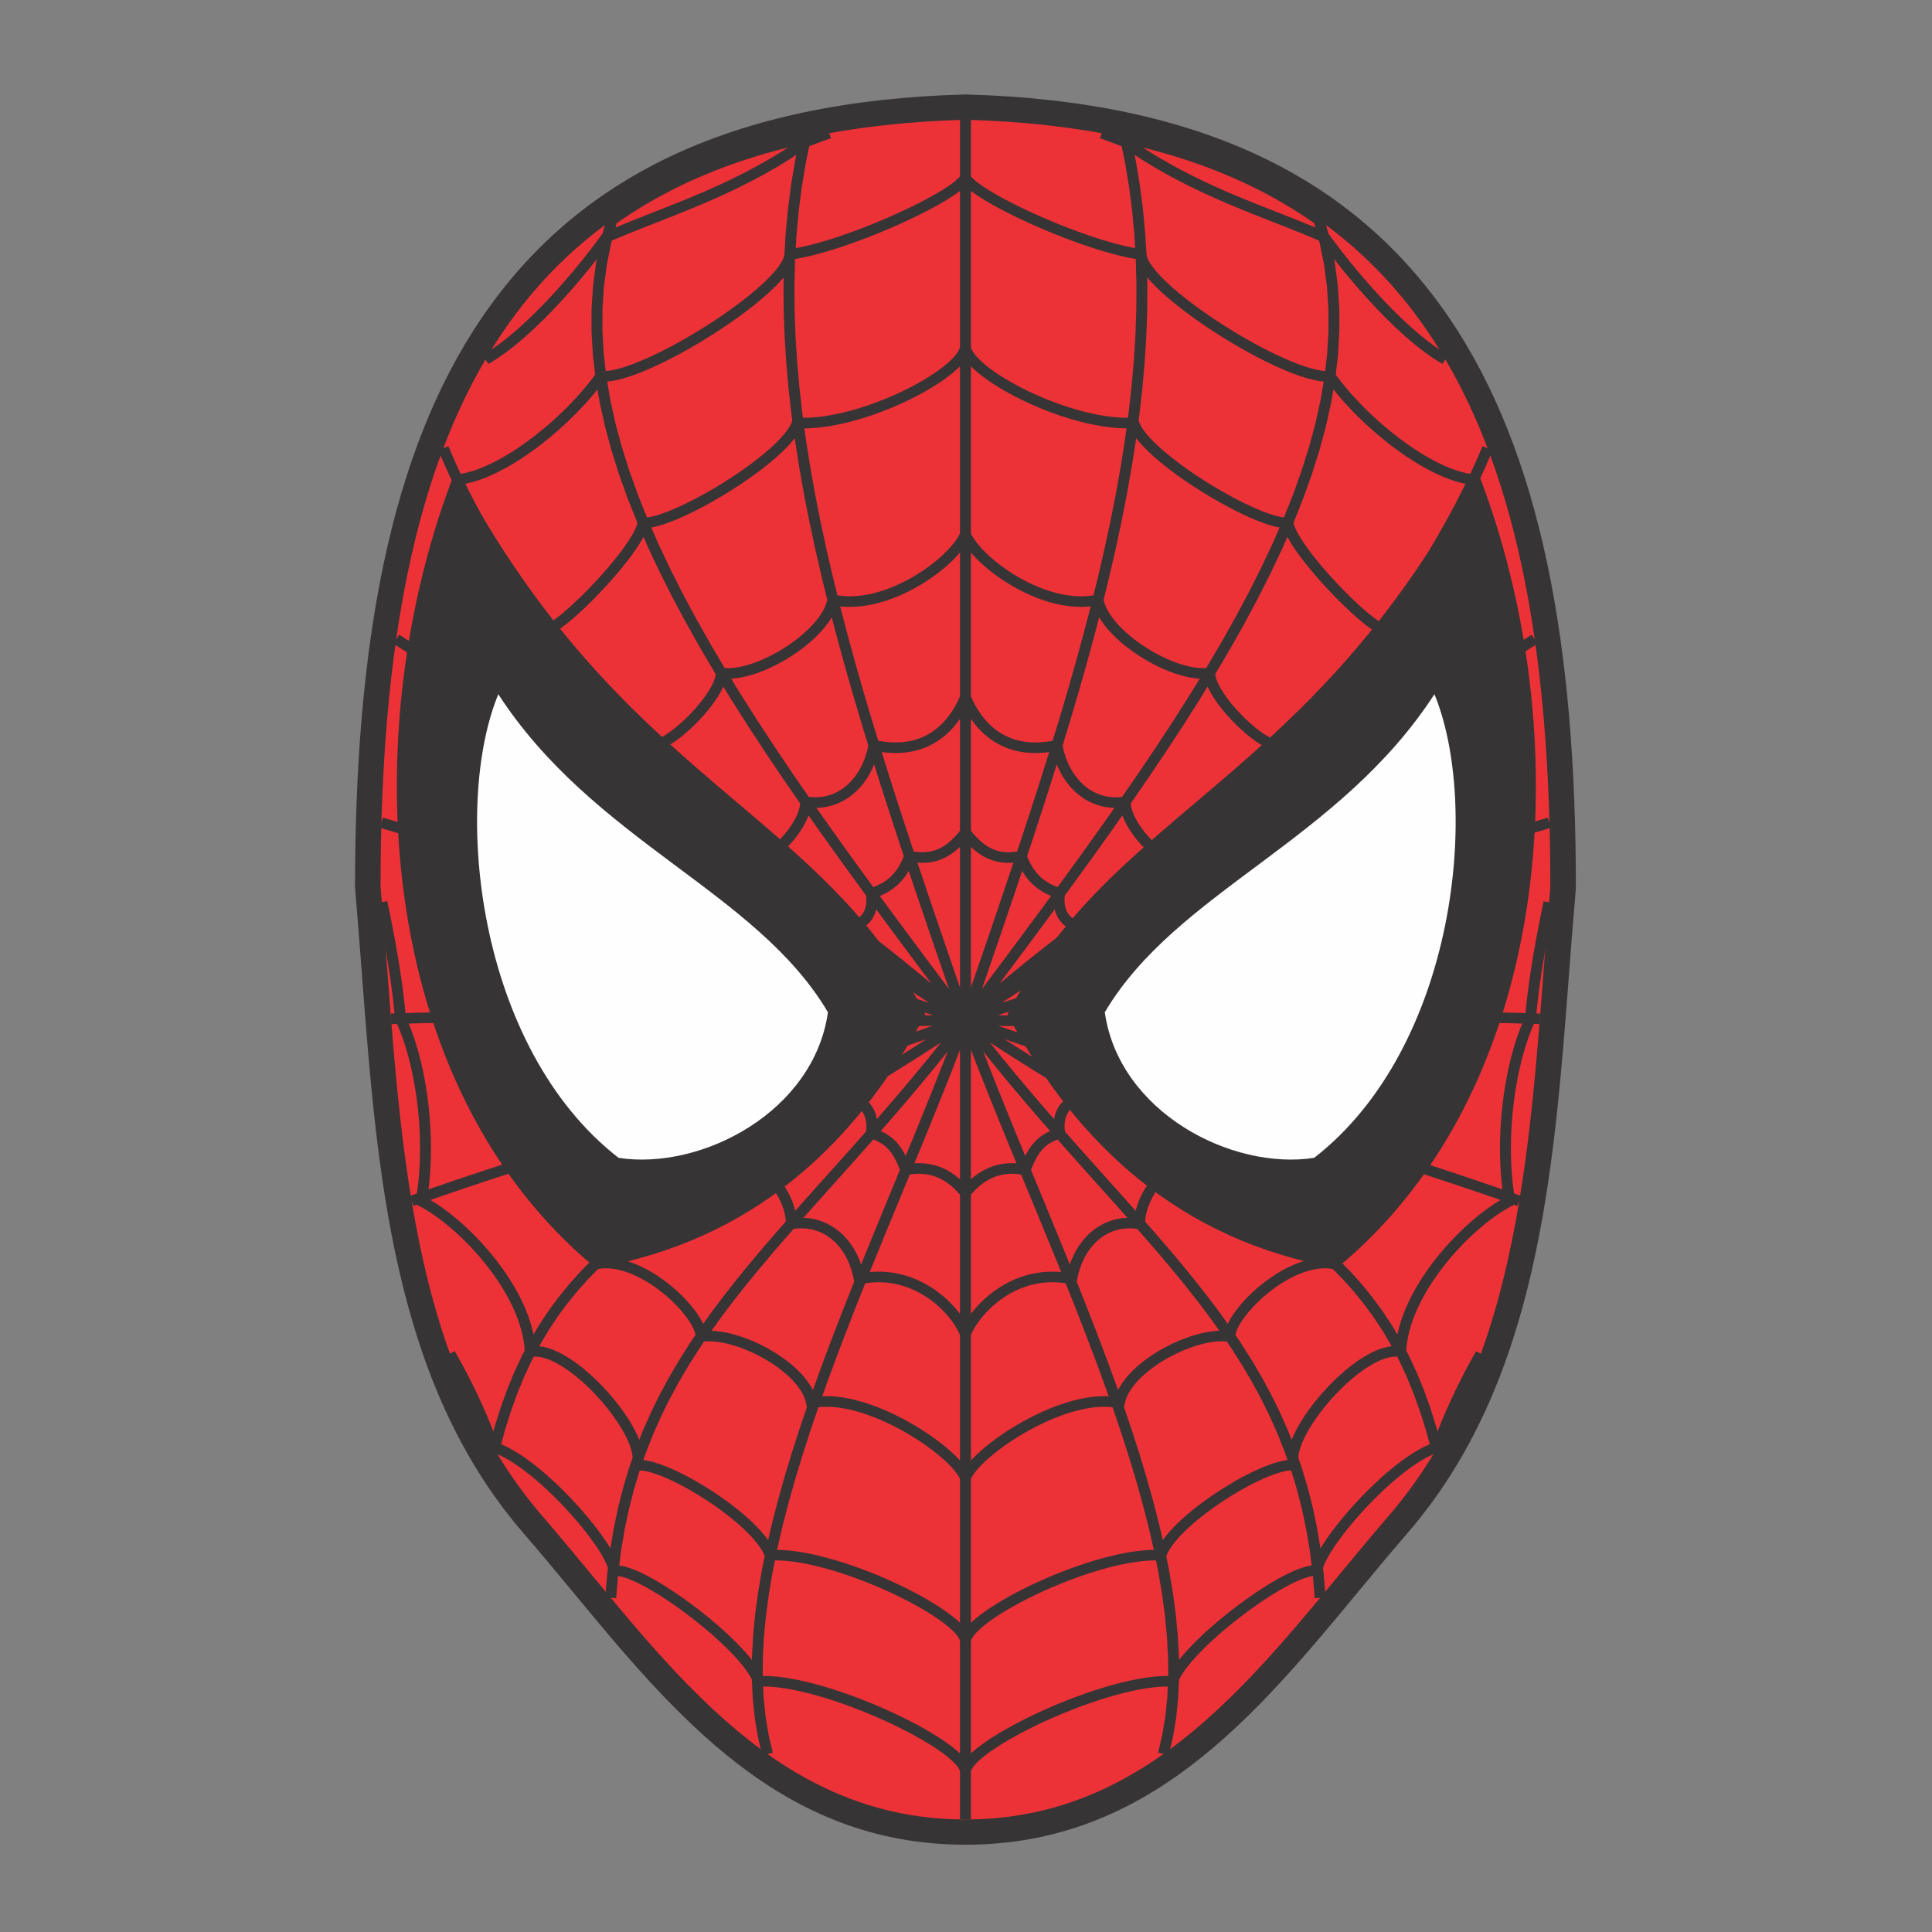 <?xml version="1.0" encoding="UTF-8"?>
<!DOCTYPE svg PUBLIC "-//W3C//DTD SVG 1.1//EN" "http://www.w3.org/Graphics/SVG/1.1/DTD/svg11.dtd">
<!-- Creator: CorelDRAW -->
<svg xmlns="http://www.w3.org/2000/svg" xml:space="preserve" width="68.439mm" height="68.439mm" version="1.1" style="shape-rendering:geometricPrecision; text-rendering:geometricPrecision; image-rendering:optimizeQuality; fill-rule:evenodd; clip-rule:evenodd"
viewBox="0 0 6843.88 6843.88"
 xmlns:xlink="http://www.w3.org/1999/xlink"
 xmlns:xodm="http://www.corel.com/coreldraw/odm/2003">
 <rect x="0" y="0" width="6843.88" height="6843.88" fill="#808080" stroke="none"/>
 <defs>
  <style type="text/css">
   <![CDATA[
    .str0 {stroke:#373435;stroke-width:7.62;stroke-miterlimit:2.613}
    .fil3 {fill:none}
    .fil4 {fill:#FEFEFE}
    .fil2 {fill:#373435}
    .fil1 {fill:#ED3237}
    .fil0 {fill:#373435;fill-rule:nonzero}
   ]]>
  </style>
 </defs>
 <g id="Capa_x0020_1">
  <path class="fil0" d="M2162.57 5518.01c342.49,414.11 692.76,837.64 1257.41,837.64 564.68,0 914.95,-423.53 1257.43,-837.64 60.39,-73.01 120.54,-145.74 168.13,-200.98l0.03 -0.01 2.76 -3.19c0.03,-0.04 0.07,-0.06 0.1,-0.1l0 -0.02c423.19,-489.88 477.1,-1197.75 528.99,-1879.64 7.73,-101.29 15.38,-202.03 23.18,-290.72 0.25,-3.24 0.56,-6.49 0.85,-9.73 -0.67,-813.26 -114.13,-1462.87 -419.53,-1910.26 -300.49,-440.13 -794.59,-688.52 -1561.94,-709.51 -767.33,20.99 -1261.43,269.38 -1561.91,709.51 -305.44,447.43 -418.85,1097 -419.53,1910.29 8.18,92.32 16.07,196.07 24.02,300.42 51.91,681.89 105.81,1389.76 528.99,1879.64 48.05,55.63 109.42,129.81 171.02,204.3zm1257.41 1016.71c-650.17,0 -1027.94,-456.78 -1397.32,-903.4 -51.48,-62.24 -102.8,-124.3 -168.89,-200.81 -461.75,-534.49 -517.96,-1272.72 -572.09,-1983.85 -7.37,-96.86 -14.72,-193.24 -24.02,-302.18 0,-854.46 121.59,-1539.17 450.62,-2021.13 334.62,-490.15 875.84,-766.27 1709.6,-788.64l4.23 0c833.76,22.37 1374.96,298.49 1709.6,788.64 329.04,481.96 450.61,1166.67 450.61,2017.46l0 7.34c-0.29,3.28 -0.57,6.6 -0.89,9.91 -8.96,102.52 -16.01,195.32 -23.1,288.6 -54.15,711.13 -110.35,1449.34 -572.14,1983.85l-0.1 -0.08 0 0.02 0.1 0.09c-66.11,76.53 -117.4,138.54 -168.87,200.78 -369.36,446.62 -747.15,903.4 -1397.34,903.4z"/>
  <path class="fil1" d="M3419.98 6445.19c-703.9,0 -1080.94,-591.11 -1497.32,-1073.08 -506.4,-586.2 -505.34,-1448.58 -574.56,-2231.3 0,-1667.44 469.58,-2673.6 2071.88,-2716.56 1602.3,42.96 2071.92,1049.12 2071.92,2716.56 -69.25,782.72 -68.16,1645.1 -574.57,2231.3 -416.38,481.97 -793.43,1073.08 -1497.35,1073.08z"/>
  <g>
   <path class="fil0" d="M3404.31 3602.32l31.32 22.08 -31.32 0 -73.85 -98.54 -73.29 -97.99 -72.56 -97.39 -71.66 -96.83 -70.6 -96.24 -69.37 -95.66 -67.98 -95.06 -66.41 -94.45 -64.7 -93.86 -62.79 -93.25 -60.75 -92.63 -58.51 -92.01 -56.12 -91.41 -53.55 -90.78 -50.84 -90.14 -47.95 -89.53 -44.89 -88.89 -41.65 -88.27 -38.26 -87.62 -34.69 -87 -30.95 -86.34 -27.05 -85.72 -22.96 -85.07 -18.71 -84.43 -14.28 -83.79 -9.66 -83.12 -4.88 -82.46 0.09 -81.78 5.23 -81.09 10.54 -80.38 16.03 -79.63 21.69 -78.87 37.04 10.92 -21.01 76.39 -15.53 77.17 -10.22 77.94 -5.07 78.73 -0.09 79.54 4.76 80.32 9.44 81.14 13.96 81.95 18.33 82.73 22.54 83.53 26.61 84.3 30.49 85.08 34.23 85.84 37.82 86.58 41.21 87.33 44.45 88.05 47.55 88.77 50.46 89.48 53.21 90.18 55.8 90.87 58.21 91.55 60.47 92.23 62.55 92.89 64.48 93.54 66.23 94.19 67.82 94.84 69.23 95.46 70.5 96.1 71.58 96.71 72.5 97.33 73.25 97.93 73.85 98.54 -31.32 0zm31.32 22.08l-15.66 20.89 -15.66 -20.89 31.32 0zm1225.37 -2829.63l22.9 -30.28 7.07 9.68 21.69 78.87 16.03 79.63 10.54 80.38 5.23 81.09 0.08 81.78 -4.87 82.45 -9.66 83.13 -14.28 83.79 -18.71 84.43 -22.97 85.07 -27.04 85.72 -30.96 86.35 -34.69 86.99 -38.25 87.62 -41.66 88.27 -44.89 88.89 -47.95 89.53 -50.83 90.14 -53.56 90.78 -56.12 91.41 -58.51 92.01 -60.75 92.63 -62.79 93.25 -64.7 93.86 -66.41 94.45 -67.98 95.06 -69.37 95.66 -70.6 96.24 -71.66 96.83 -72.56 97.39 -73.29 97.99 -73.85 98.54 -31.32 -22.08 73.85 -98.54 73.25 -97.93 72.5 -97.33 71.58 -96.71 70.5 -96.1 69.23 -95.46 67.82 -94.84 66.23 -94.19 64.48 -93.54 62.55 -92.89 60.47 -92.23 58.21 -91.55 55.8 -90.87 53.22 -90.18 50.45 -89.48 47.55 -88.77 44.45 -88.05 41.22 -87.33 37.81 -86.58 34.23 -85.85 30.5 -85.07 26.6 -84.3 22.55 -83.53 18.33 -82.73 13.96 -81.95 9.44 -81.13 4.75 -80.33 -0.08 -79.54 -5.07 -78.73 -10.22 -77.94 -15.53 -77.17 -21.01 -76.39 7.07 9.68zm22.9 -30.28l5.2 3.7 1.87 5.98 -7.07 -9.68zm-677.98 -279.61l-37.82 8.1 23.16 -22.37 25.43 5.68 25.2 5.92 24.93 6.16 24.67 6.37 24.44 6.61 24.17 6.83 23.93 7.06 23.68 7.28 23.44 7.52 23.18 7.74 22.95 7.97 22.7 8.19 22.44 8.42 22.22 8.64 21.96 8.87 21.73 9.08 21.5 9.32 21.24 9.54 21.01 9.76 20.77 9.98 20.53 10.2 20.31 10.42 20.06 10.66 19.83 10.86 19.6 11.08 19.36 11.31 19.14 11.53 18.89 11.74 18.68 11.95 18.45 12.18 18.21 12.39 17.99 12.62 -22.9 30.28 -17.55 -12.3 -17.77 -12.09 -17.99 -11.88 -18.22 -11.67 -18.45 -11.46 -18.68 -11.25 -18.9 -11.03 -19.14 -10.82 -19.37 -10.62 -19.6 -10.4 -19.83 -10.18 -20.07 -9.98 -20.31 -9.76 -20.55 -9.54 -20.78 -9.34 -21.02 -9.1 -21.27 -8.9 -21.5 -8.69 -21.76 -8.46 -22 -8.24 -22.24 -8.03 -22.49 -7.81 -22.74 -7.6 -22.98 -7.36 -23.24 -7.16 -23.49 -6.92 -23.75 -6.71 -24 -6.49 -24.25 -6.27 -24.51 -6.04 -24.76 -5.82 -25.03 -5.6 23.16 -22.37zm-37.82 8.1l-6.56 -28.85 29.72 6.48 -23.16 22.37zm-566.49 3126.34l36.72 -11.92 -36.72 0 37.8 -109.59 37.47 -108.89 37.05 -108.17 36.53 -107.44 35.91 -106.72 35.2 -105.98 34.38 -105.22 33.46 -104.47 32.47 -103.7 31.36 -102.93 30.15 -102.13 28.86 -101.36 27.46 -100.55 25.97 -99.75 24.37 -98.93 22.7 -98.1 20.91 -97.27 19.01 -96.43 17.06 -95.58 14.97 -94.71 12.82 -93.84 10.54 -92.97 8.19 -92.09 5.73 -91.18 3.18 -90.29 0.54 -89.37 -2.19 -88.46 -5.04 -87.53 -7.96 -86.61 -10.99 -85.65 -14.1 -84.74 -17.32 -83.77 37.82 -8.1 17.6 85.19 14.34 86.1 11.15 86.99 8.08 87.87 5.1 88.75 2.23 89.62 -0.54 90.47 -3.22 91.31 -5.79 92.16 -8.27 92.99 -10.64 93.83 -12.92 94.64 -15.09 95.45 -17.18 96.26 -19.15 97.05 -21.03 97.85 -22.82 98.64 -24.49 99.41 -26.09 100.19 -27.56 100.95 -28.96 101.72 -30.25 102.47 -31.44 103.21 -32.55 103.96 -33.54 104.67 -34.44 105.42 -35.24 106.12 -35.95 106.84 -36.57 107.54 -37.07 108.23 -37.49 108.93 -37.8 109.61 -36.72 0zm-544.42 -3112.07l-8.5 -36.64 23.16 22.37 -17.32 83.77 -14.1 84.74 -10.99 85.65 -7.96 86.61 -5.04 87.53 -2.2 88.46 0.54 89.37 3.18 90.29 5.74 91.18 8.18 92.09 10.55 92.97 12.81 93.84 14.98 94.71 17.05 95.58 19.02 96.43 20.9 97.27 22.7 98.1 24.37 98.93 25.97 99.75 27.46 100.55 28.86 101.36 30.15 102.13 31.36 102.93 32.47 103.7 33.46 104.47 34.38 105.22 35.2 105.98 35.91 106.72 36.53 107.44 37.05 108.17 37.47 108.89 37.8 109.59 -36.72 11.92 -37.8 -109.61 -37.49 -108.93 -37.07 -108.23 -36.57 -107.54 -35.95 -106.84 -35.24 -106.12 -34.44 -105.42 -33.54 -104.67 -32.55 -103.96 -31.44 -103.21 -30.25 -102.47 -28.96 -101.72 -27.56 -100.95 -26.09 -100.19 -24.49 -99.41 -22.82 -98.64 -21.02 -97.85 -19.16 -97.05 -17.17 -96.26 -15.1 -95.45 -12.91 -94.64 -10.65 -93.83 -8.26 -92.99 -5.8 -92.16 -3.22 -91.31 -0.54 -90.47 2.24 -89.62 5.1 -88.75 8.08 -87.87 11.15 -86.99 14.34 -86.1 17.6 -85.19 23.16 22.37zm-8.5 -36.64l29.72 -6.48 -6.56 28.85 -23.16 -22.37zm-662.67 314.48l-37.04 -10.92 7.07 -9.68 17.99 -12.62 18.21 -12.39 18.45 -12.18 18.67 -11.95 18.9 -11.74 19.13 -11.53 19.36 -11.31 19.6 -11.08 19.83 -10.86 20.06 -10.66 20.31 -10.42 20.53 -10.2 20.77 -9.98 21.01 -9.76 21.24 -9.54 21.5 -9.32 21.72 -9.08 21.97 -8.87 22.21 -8.64 22.46 -8.42 22.69 -8.19 22.95 -7.97 23.18 -7.74 23.44 -7.52 23.68 -7.28 23.93 -7.06 24.18 -6.83 24.43 -6.61 24.68 -6.37 24.93 -6.16 25.2 -5.92 25.43 -5.68 8.5 36.64 -25.03 5.6 -24.76 5.82 -24.51 6.04 -24.26 6.27 -23.99 6.49 -23.76 6.71 -23.49 6.92 -23.24 7.16 -22.98 7.36 -22.74 7.6 -22.49 7.81 -22.25 8.03 -22 8.24 -21.75 8.46 -21.51 8.69 -21.26 8.9 -21.02 9.1 -20.78 9.34 -20.55 9.54 -20.31 9.76 -20.07 9.98 -19.83 10.18 -19.6 10.4 -19.37 10.62 -19.14 10.82 -18.9 11.03 -18.67 11.25 -18.46 11.46 -18.21 11.67 -17.99 11.88 -17.77 12.09 -17.55 12.3 7.07 -9.68zm-37.04 -10.92l1.87 -5.98 5.2 -3.7 -7.07 9.68zm1286.01 2187.28l-30.04 -23.7 -0.05 0.07 0.14 -0.19 0.32 -0.38 0.45 -0.56 29.78 24.02 0.09 -0.12 -0.04 0.06 -0.22 0.27 -0.43 0.53zm4.71 -19.62l-30.28 23.4 -0.07 -0.08 -0.52 -0.63 -0.52 -0.66 -0.54 -0.67 -0.49 -0.63 -0.48 -0.6 -0.48 -0.61 -0.44 -0.54 -0.48 -0.6 30.6 -23.02 0.48 0.6 0.52 0.66 0.48 0.61 0.48 0.6 0.47 0.59 0.44 0.55 0.44 0.54 0.46 0.57 -0.07 -0.08zm-30.28 23.4l-0.07 -0.08 -0.39 -0.48 0.46 0.56zm31.78 -21.57l-30.54 23.08 -0.13 -0.15 -0.17 -0.21 -0.17 -0.21 -0.03 -0.04 0.01 0.01 -0.33 -0.38 -0.34 -0.42 -0.08 -0.11 30.28 -23.4 0.26 0.31 0 0 0.03 0.04 0.35 0.41 0.31 0.38 0.17 0.21 0.17 0.21 0.21 0.27zm-200.69 95.31l-36.48 -12.6 22.42 -12.04 8.36 1.64 8.07 1.26 7.79 0.91 7.53 0.57 7.28 0.24 7.02 -0.06 6.79 -0.37 6.57 -0.65 6.37 -0.92 6.14 -1.19 5.99 -1.45 5.83 -1.68 5.65 -1.92 5.51 -2.14 5.39 -2.38 5.26 -2.59 5.15 -2.81 5.04 -3.01 4.93 -3.2 4.86 -3.41 4.76 -3.59 4.68 -3.77 4.61 -3.95 4.54 -4.11 4.46 -4.26 4.39 -4.4 4.33 -4.55 4.29 -4.68 4.22 -4.78 4.17 -4.89 4.13 -5 4.09 -5.07 30.64 22.96 -4.37 5.43 -4.47 5.4 -4.57 5.35 -4.66 5.28 -4.77 5.22 -4.89 5.13 -5.03 5.04 -5.16 4.92 -5.3 4.81 -5.45 4.67 -5.62 4.53 -5.78 4.35 -5.96 4.19 -6.15 4 -6.34 3.77 -6.53 3.55 -6.72 3.31 -6.93 3.06 -7.13 2.78 -7.35 2.5 -7.55 2.18 -7.73 1.87 -7.98 1.53 -8.17 1.18 -8.35 0.83 -8.57 0.47 -8.78 0.08 -8.96 -0.3 -9.17 -0.69 -9.37 -1.09 -9.59 -1.5 -9.8 -1.92 22.42 -12.04zm-36.48 -12.6l5.73 -15.62 16.69 3.58 -22.42 12.04zm-98.42 135.61l-38.3 5.46 13.18 -20.59 5.77 -1.89 5.63 -1.98 5.48 -2.07 5.3 -2.15 5.16 -2.25 5.03 -2.35 4.87 -2.44 4.74 -2.55 4.59 -2.65 4.47 -2.76 4.33 -2.87 4.22 -2.98 4.1 -3.1 3.98 -3.23 3.88 -3.35 3.76 -3.49 3.67 -3.62 3.58 -3.77 3.47 -3.92 3.39 -4.07 3.3 -4.24 3.2 -4.4 3.13 -4.58 3.04 -4.75 2.96 -4.93 2.87 -5.12 2.81 -5.34 2.72 -5.5 2.64 -5.72 2.56 -5.93 2.48 -6.12 2.41 -6.36 36.48 12.6 -2.69 7.1 -2.8 6.92 -2.92 6.73 -3.02 6.56 -3.16 6.38 -3.25 6.18 -3.39 6.04 -3.5 5.85 -3.64 5.69 -3.77 5.52 -3.9 5.34 -4.04 5.18 -4.15 5.01 -4.31 4.84 -4.42 4.67 -4.55 4.5 -4.7 4.35 -4.84 4.19 -4.96 4.01 -5.1 3.86 -5.22 3.7 -5.35 3.53 -5.47 3.38 -5.61 3.23 -5.74 3.09 -5.85 2.94 -5.97 2.79 -6.1 2.67 -6.24 2.53 -6.34 2.39 -6.47 2.28 -6.61 2.15 13.18 -20.59zm-38.3 5.46l-2.38 -15.7 15.56 -4.89 -13.18 20.59zm-30.76 128.93l-13.44 -35.22 3.35 -1.29 3.19 -1.39 3.03 -1.49 2.89 -1.59 2.76 -1.71 2.63 -1.8 2.5 -1.91 2.38 -2 2.26 -2.1 2.12 -2.18 2.01 -2.29 1.92 -2.42 1.8 -2.51 1.69 -2.62 1.58 -2.74 1.47 -2.85 1.36 -2.94 1.23 -3.07 1.15 -3.22 1.01 -3.3 0.88 -3.4 0.77 -3.53 0.64 -3.67 0.51 -3.77 0.38 -3.86 0.24 -4 0.1 -4.07 -0.04 -4.21 -0.18 -4.32 -0.33 -4.37 -0.48 -4.49 -0.62 -4.6 38.3 -5.46 0.78 5.64 0.6 5.61 0.41 5.57 0.22 5.48 0.06 5.41 -0.14 5.37 -0.32 5.28 -0.5 5.24 -0.71 5.15 -0.88 5.05 -1.07 4.99 -1.28 4.92 -1.49 4.82 -1.65 4.68 -1.87 4.63 -2.08 4.52 -2.27 4.39 -2.48 4.26 -2.67 4.16 -2.88 4.01 -3.06 3.86 -3.27 3.73 -3.48 3.58 -3.66 3.4 -3.82 3.22 -4.02 3.05 -4.17 2.86 -4.36 2.69 -4.53 2.51 -4.69 2.31 -4.81 2.09 -4.97 1.91zm402.49 -353.61l-30.38 23.28 -0.02 -0.02 -0.52 -0.63 -0.48 -0.6 -0.49 -0.6 -0.48 -0.6 -0.49 -0.6 -0.48 -0.6 -0.49 -0.6 -0.49 -0.62 30.5 -23.14 0.47 0.58 0.49 0.6 0.48 0.6 0.49 0.6 0.48 0.6 0.49 0.6 0.48 0.6 0.46 0.57 -0.02 -0.02zm-30.38 23.28l-0.02 -0.02 -1.62 -2 1.64 2.02zm227.25 60.33l-36.48 12.6 22.43 12.03 -9.52 1.87 -9.32 1.48 -9.12 1.09 -8.93 0.71 -8.74 0.35 -8.54 -0.03 -8.37 -0.38 -8.17 -0.73 -7.96 -1.07 -7.78 -1.4 -7.6 -1.71 -7.4 -2.02 -7.2 -2.32 -7.01 -2.6 -6.82 -2.86 -6.62 -3.11 -6.43 -3.35 -6.25 -3.56 -6.06 -3.78 -5.89 -3.95 -5.73 -4.14 -5.54 -4.3 -5.41 -4.44 -5.26 -4.6 -5.1 -4.7 -4.97 -4.81 -4.86 -4.92 -4.73 -5.01 -4.6 -5.07 -4.52 -5.15 -4.42 -5.2 -4.33 -5.25 30.38 -23.28 4.01 4.85 4.04 4.76 4.1 4.67 4.16 4.57 4.19 4.45 4.24 4.3 4.33 4.19 4.38 4.04 4.44 3.88 4.53 3.72 4.6 3.56 4.67 3.38 4.77 3.21 4.86 3.02 4.93 2.82 5.07 2.63 5.16 2.43 5.28 2.22 5.41 2 5.54 1.78 5.7 1.56 5.86 1.33 6.04 1.08 6.24 0.83 6.43 0.59 6.61 0.3 6.86 0.01 7.1 -0.27 7.33 -0.59 7.6 -0.91 7.84 -1.24 8.12 -1.59 22.43 12.03zm-22.43 -12.03l16.7 -3.59 5.73 15.62 -22.43 -12.03zm159.16 153.1l-38.3 -5.46 13.18 20.59 -6.61 -2.15 -6.47 -2.28 -6.34 -2.39 -6.24 -2.53 -6.1 -2.67 -5.97 -2.79 -5.85 -2.94 -5.74 -3.09 -5.61 -3.23 -5.47 -3.38 -5.35 -3.53 -5.22 -3.7 -5.1 -3.86 -4.96 -4.01 -4.84 -4.19 -4.69 -4.34 -4.56 -4.5 -4.44 -4.68 -4.29 -4.84 -4.16 -5.01 -4.04 -5.19 -3.89 -5.33 -3.77 -5.52 -3.63 -5.68 -3.52 -5.85 -3.39 -6.05 -3.26 -6.19 -3.14 -6.37 -3.03 -6.55 -2.92 -6.74 -2.8 -6.92 -2.69 -7.1 36.48 -12.6 2.41 6.36 2.48 6.12 2.56 5.92 2.65 5.73 2.72 5.51 2.8 5.33 2.87 5.11 2.96 4.93 3.05 4.76 3.13 4.58 3.21 4.41 3.28 4.23 3.4 4.07 3.47 3.92 3.56 3.76 3.68 3.62 3.77 3.5 3.88 3.35 3.98 3.23 4.1 3.1 4.22 2.98 4.33 2.87 4.47 2.76 4.59 2.65 4.74 2.55 4.87 2.44 5.03 2.35 5.16 2.25 5.3 2.15 5.48 2.07 5.63 1.98 5.77 1.89 13.18 20.59zm-13.18 -20.59l15.56 4.89 -2.38 15.7 -13.18 -20.59zm57.37 114.3l-13.44 35.22 -4.96 -1.91 -4.82 -2.09 -4.69 -2.32 -4.52 -2.5 -4.36 -2.69 -4.17 -2.86 -4.02 -3.05 -3.82 -3.22 -3.67 -3.41 -3.46 -3.57 -3.27 -3.71 -3.07 -3.88 -2.88 -4.01 -2.67 -4.16 -2.48 -4.26 -2.27 -4.41 -2.07 -4.5 -1.87 -4.61 -1.67 -4.72 -1.47 -4.8 -1.28 -4.9 -1.08 -5.01 -0.88 -5.05 -0.71 -5.15 -0.5 -5.24 -0.32 -5.28 -0.14 -5.37 0.06 -5.41 0.22 -5.48 0.41 -5.57 0.6 -5.61 0.78 -5.64 38.3 5.46 -0.62 4.6 -0.48 4.49 -0.33 4.37 -0.18 4.32 -0.04 4.21 0.1 4.07 0.24 4 0.38 3.86 0.51 3.77 0.64 3.67 0.76 3.51 0.9 3.42 1.01 3.32 1.13 3.18 1.25 3.09 1.35 2.96 1.47 2.83 1.58 2.74 1.69 2.62 1.8 2.51 1.91 2.4 2.03 2.31 2.12 2.19 2.25 2.09 2.38 2 2.5 1.91 2.63 1.8 2.76 1.71 2.9 1.6 3.01 1.48 3.2 1.39 3.34 1.29zm-701.95 -617.81l-38.16 -6.4 23.3 -15.13 16.82 3.27 16.21 2.42 15.61 1.58 15.03 0.82 14.44 0.06 13.89 -0.63 13.35 -1.31 12.81 -1.94 12.31 -2.55 11.82 -3.12 11.33 -3.66 10.88 -4.18 10.45 -4.66 10 -5.12 9.6 -5.55 9.2 -5.97 8.81 -6.34 8.4 -6.7 8.06 -7.04 7.67 -7.33 7.31 -7.61 6.96 -7.86 6.6 -8.07 6.26 -8.27 5.93 -8.41 5.57 -8.54 5.24 -8.64 4.92 -8.7 4.6 -8.73 4.28 -8.73 3.97 -8.69 3.67 -8.6 35.98 13.88 -4.05 9.52 -4.39 9.59 -4.74 9.65 -5.1 9.69 -5.48 9.68 -5.86 9.66 -6.27 9.6 -6.67 9.49 -7.08 9.35 -7.52 9.19 -7.96 8.98 -8.41 8.77 -8.89 8.47 -9.34 8.18 -9.84 7.82 -10.33 7.44 -10.82 7.01 -11.32 6.57 -11.84 6.04 -12.35 5.52 -12.86 4.94 -13.39 4.32 -13.88 3.66 -14.41 2.99 -14.91 2.26 -15.43 1.51 -15.93 0.73 -16.44 -0.08 -16.95 -0.92 -17.47 -1.78 -17.99 -2.68 -18.5 -3.59 23.3 -15.13zm-38.16 -6.4l3.46 -19.42 19.84 4.29 -23.3 15.13zm-203.35 202.93l-38.72 0.68 22.64 -18.85 10.46 1.46 10.25 0.86 10.06 0.29 9.83 -0.28 9.64 -0.82 9.45 -1.35 9.23 -1.86 9.03 -2.38 8.83 -2.85 8.61 -3.35 8.43 -3.82 8.2 -4.27 7.99 -4.74 7.75 -5.17 7.54 -5.62 7.31 -6.03 7.05 -6.45 6.8 -6.86 6.53 -7.25 6.26 -7.63 5.99 -8.01 5.68 -8.35 5.38 -8.7 5.07 -9.04 4.74 -9.35 4.41 -9.67 4.07 -9.94 3.71 -10.22 3.35 -10.48 2.97 -10.73 2.61 -10.97 2.2 -11.18 38.16 6.4 -2.48 12.52 -2.91 12.31 -3.35 12.09 -3.79 11.84 -4.21 11.58 -4.63 11.32 -5.03 11.01 -5.44 10.73 -5.83 10.4 -6.22 10.08 -6.62 9.73 -6.99 9.35 -7.36 8.97 -7.73 8.57 -8.1 8.16 -8.45 7.73 -8.79 7.27 -9.12 6.8 -9.47 6.31 -9.79 5.8 -10.1 5.27 -10.39 4.7 -10.69 4.15 -10.97 3.55 -11.21 2.94 -11.47 2.32 -11.69 1.67 -11.9 1.02 -12.11 0.34 -12.28 -0.35 -12.45 -1.04 -12.58 -1.76 22.64 -18.85zm-38.72 0.68l-0.43 -22.7 23.07 3.85 -22.64 18.85zm-179.97 232.04l1.46 -37.54 5.3 -0.09 5.76 -0.7 6.21 -1.32 6.62 -1.95 6.93 -2.59 7.21 -3.21 7.43 -3.82 7.58 -4.37 7.68 -4.93 7.75 -5.43 7.76 -5.88 7.73 -6.33 7.67 -6.71 7.55 -7.07 7.42 -7.39 7.25 -7.66 7.01 -7.88 6.77 -8.09 6.5 -8.26 6.16 -8.35 5.82 -8.43 5.43 -8.46 5.01 -8.44 4.57 -8.4 4.1 -8.28 3.58 -8.12 3.05 -7.92 2.49 -7.64 1.92 -7.33 1.33 -6.93 0.75 -6.51 0.17 -6.01 38.72 -0.68 -0.27 9.31 -1.07 9.41 -1.81 9.49 -2.5 9.55 -3.13 9.6 -3.71 9.64 -4.26 9.66 -4.78 9.66 -5.25 9.64 -5.69 9.6 -6.13 9.54 -6.5 9.43 -6.88 9.31 -7.2 9.14 -7.49 8.97 -7.79 8.76 -8.03 8.48 -8.24 8.21 -8.45 7.91 -8.63 7.55 -8.77 7.17 -8.9 6.76 -9.01 6.31 -9.12 5.83 -9.18 5.31 -9.25 4.74 -9.31 4.15 -9.37 3.49 -9.42 2.79 -9.47 2 -9.54 1.14 -9.54 0.17zm1108.65 -435.65l-38.16 6.4 23.3 15.13 -18.51 3.59 -17.99 2.68 -17.47 1.78 -16.95 0.92 -16.44 0.08 -15.93 -0.73 -15.43 -1.51 -14.92 -2.26 -14.4 -2.99 -13.88 -3.66 -13.39 -4.32 -12.87 -4.94 -12.34 -5.52 -11.84 -6.04 -11.33 -6.57 -10.82 -7.01 -10.33 -7.44 -9.84 -7.82 -9.34 -8.18 -8.89 -8.47 -8.41 -8.77 -7.96 -8.98 -7.51 -9.19 -7.1 -9.35 -6.67 -9.5 -6.26 -9.59 -5.87 -9.65 -5.48 -9.69 -5.1 -9.69 -4.74 -9.65 -4.39 -9.59 -4.05 -9.51 35.98 -13.9 3.67 8.61 3.97 8.69 4.28 8.73 4.6 8.73 4.92 8.69 5.25 8.65 5.58 8.55 5.91 8.4 6.26 8.27 6.61 8.07 6.96 7.86 7.31 7.61 7.67 7.33 8.06 7.04 8.4 6.7 8.81 6.34 9.2 5.97 9.59 5.55 10.02 5.12 10.44 4.66 10.89 4.18 11.33 3.66 11.82 3.12 12.3 2.55 12.82 1.94 13.35 1.31 13.89 0.63 14.44 -0.06 15.03 -0.82 15.61 -1.58 16.21 -2.42 16.83 -3.27 23.3 15.13zm-23.3 -15.13l19.84 -4.29 3.46 19.42 -23.3 -15.13zm265.37 218.75l-38.72 -0.7 22.64 18.86 -12.59 1.76 -12.45 1.04 -12.27 0.35 -12.12 -0.34 -11.9 -1.02 -11.69 -1.67 -11.47 -2.32 -11.22 -2.94 -10.96 -3.55 -10.7 -4.15 -10.38 -4.71 -10.1 -5.26 -9.79 -5.8 -9.47 -6.31 -9.13 -6.8 -8.79 -7.27 -8.46 -7.73 -8.08 -8.16 -7.72 -8.57 -7.38 -8.97 -6.98 -9.36 -6.62 -9.72 -6.22 -10.08 -5.83 -10.4 -5.44 -10.73 -5.04 -11.02 -4.61 -11.31 -4.21 -11.58 -3.79 -11.84 -3.35 -12.09 -2.91 -12.31 -2.48 -12.52 38.16 -6.4 2.2 11.18 2.61 10.97 2.97 10.73 3.35 10.48 3.71 10.22 4.07 9.95 4.4 9.66 4.74 9.35 5.07 9.04 5.38 8.7 5.68 8.36 5.98 8 6.26 7.63 6.54 7.25 6.8 6.86 7.04 6.45 7.31 6.03 7.53 5.62 7.77 5.17 7.99 4.74 8.2 4.28 8.42 3.81 8.62 3.35 8.82 2.85 9.04 2.38 9.23 1.86 9.45 1.35 9.64 0.82 9.84 0.28 10.05 -0.29 10.25 -0.86 10.47 -1.46 22.64 18.86zm-22.64 -18.86l23.08 -3.85 -0.44 22.71 -22.64 -18.86zm201.15 213.35l1.46 37.54 -9.54 -0.17 -9.54 -1.14 -9.47 -2 -9.42 -2.79 -9.38 -3.49 -9.31 -4.15 -9.24 -4.74 -9.19 -5.31 -9.11 -5.83 -9.01 -6.31 -8.9 -6.75 -8.78 -7.18 -8.62 -7.55 -8.45 -7.9 -8.26 -8.22 -8.03 -8.49 -7.78 -8.75 -7.5 -8.97 -7.2 -9.15 -6.87 -9.3 -6.5 -9.43 -6.12 -9.53 -5.71 -9.6 -5.25 -9.65 -4.77 -9.66 -4.26 -9.66 -3.71 -9.64 -3.13 -9.6 -2.5 -9.55 -1.81 -9.49 -1.07 -9.42 -0.26 -9.31 38.72 0.7 0.16 6.01 0.75 6.5 1.33 6.93 1.92 7.33 2.49 7.64 3.05 7.92 3.58 8.12 4.09 8.28 4.57 8.39 5.01 8.44 5.44 8.47 5.82 8.43 6.17 8.36 6.48 8.25 6.78 8.09 7.02 7.89 7.23 7.65 7.42 7.38 7.57 7.08 7.66 6.71 7.74 6.32 7.76 5.89 7.75 5.43 7.67 4.93 7.59 4.37 7.42 3.82 7.21 3.21 6.94 2.59 6.62 1.95 6.21 1.32 5.76 0.7 5.3 0.09zm-1214.55 -906.89l-38.16 -6.4 23.3 -15.13 16.73 3.02 17.01 1.88 17.26 0.8 17.48 -0.24 17.65 -1.25 17.78 -2.19 17.86 -3.12 17.9 -3.98 17.87 -4.79 17.78 -5.56 17.68 -6.3 17.51 -6.95 17.27 -7.56 17.01 -8.13 16.67 -8.63 16.31 -9.08 15.89 -9.48 15.41 -9.81 14.88 -10.11 14.31 -10.33 13.71 -10.5 13.02 -10.59 12.31 -10.66 11.55 -10.64 10.71 -10.56 9.86 -10.42 8.92 -10.2 7.98 -9.93 6.94 -9.56 5.87 -9.08 4.77 -8.52 3.62 -7.83 35.98 13.9 -4.92 10.63 -6.03 10.8 -7.07 10.94 -8.08 11.1 -9.02 11.25 -9.94 11.36 -10.82 11.44 -11.65 11.48 -12.45 11.48 -13.19 11.42 -13.92 11.33 -14.59 11.18 -15.21 10.97 -15.82 10.73 -16.37 10.43 -16.87 10.06 -17.33 9.66 -17.77 9.19 -18.15 8.67 -18.49 8.1 -18.81 7.47 -19.06 6.78 -19.3 6.04 -19.49 5.23 -19.62 4.36 -19.74 3.44 -19.8 2.45 -19.83 1.39 -19.8 0.28 -19.74 -0.92 -19.63 -2.18 -19.43 -3.5 23.3 -15.13zm-38.16 -6.4l3.46 -19.43 19.84 4.3 -23.3 15.13zm-357.11 261.67l-38.72 0.68 22.64 -18.85 10.21 1.22 11.09 0.4 11.88 -0.43 12.59 -1.26 13.21 -2.09 13.73 -2.88 14.18 -3.66 14.53 -4.4 14.83 -5.12 15.04 -5.8 15.17 -6.44 15.23 -7.05 15.21 -7.61 15.13 -8.16 14.98 -8.65 14.77 -9.11 14.47 -9.52 14.1 -9.9 13.69 -10.24 13.18 -10.52 12.63 -10.8 11.99 -10.99 11.3 -11.18 10.53 -11.27 9.69 -11.35 8.8 -11.36 7.86 -11.34 6.83 -11.24 5.78 -11.07 4.66 -10.85 3.53 -10.57 2.37 -10.26 38.16 6.4 -3.19 13.78 -4.55 13.69 -5.82 13.55 -6.98 13.39 -8.05 13.22 -9.04 13.06 -9.96 12.88 -10.83 12.67 -11.63 12.45 -12.34 12.2 -13.01 11.93 -13.61 11.64 -14.16 11.32 -14.65 10.96 -15.06 10.56 -15.43 10.16 -15.73 9.69 -15.96 9.23 -16.17 8.7 -16.27 8.15 -16.35 7.57 -16.35 6.94 -16.3 6.28 -16.21 5.6 -16.05 4.86 -15.86 4.08 -15.59 3.28 -15.31 2.41 -14.97 1.5 -14.58 0.53 -14.19 -0.52 -13.71 -1.64 22.64 -18.85zm-38.72 0.68l-0.43 -22.69 23.07 3.84 -22.64 18.85zm-239.54 280.99l1.46 -37.54 4.84 -0.19 5.94 -0.97 6.9 -1.86 7.73 -2.76 8.37 -3.66 8.94 -4.53 9.38 -5.33 9.73 -6.1 10.03 -6.78 10.21 -7.43 10.36 -8.01 10.42 -8.54 10.44 -9.01 10.39 -9.41 10.27 -9.76 10.11 -10.06 9.89 -10.3 9.61 -10.49 9.27 -10.59 8.88 -10.66 8.42 -10.65 7.93 -10.6 7.36 -10.47 6.74 -10.28 6.08 -10.01 5.33 -9.67 4.57 -9.24 3.73 -8.73 2.86 -8.1 1.98 -7.36 1.09 -6.46 0.28 -5.44 38.72 -0.68 -0.5 10.16 -1.73 10.26 -2.78 10.38 -3.72 10.56 -4.59 10.73 -5.37 10.92 -6.13 11.09 -6.8 11.21 -7.44 11.34 -8.02 11.41 -8.55 11.44 -9.04 11.43 -9.48 11.38 -9.85 11.27 -10.21 11.13 -10.49 10.92 -10.73 10.68 -10.93 10.38 -11.07 10.03 -11.16 9.63 -11.22 9.18 -11.22 8.69 -11.21 8.15 -11.13 7.54 -11.03 6.9 -10.9 6.19 -10.76 5.45 -10.63 4.64 -10.49 3.76 -10.4 2.78 -10.34 1.67 -10.34 0.37zm1613.02 -543.34l-38.16 6.4 23.3 15.13 -19.44 3.5 -19.62 2.18 -19.75 0.92 -19.8 -0.28 -19.83 -1.39 -19.81 -2.45 -19.74 -3.44 -19.63 -4.36 -19.47 -5.23 -19.31 -6.04 -19.06 -6.78 -18.81 -7.47 -18.49 -8.1 -18.15 -8.67 -17.76 -9.19 -17.35 -9.66 -16.87 -10.06 -16.36 -10.43 -15.81 -10.73 -15.23 -10.97 -14.58 -11.19 -13.91 -11.31 -13.21 -11.43 -12.44 -11.48 -11.66 -11.48 -10.81 -11.44 -9.94 -11.35 -9.04 -11.26 -8.06 -11.1 -7.07 -10.94 -6.04 -10.8 -4.92 -10.63 35.98 -13.9 3.62 7.83 4.76 8.52 5.89 9.08 6.94 9.56 7.96 9.92 8.94 10.21 9.85 10.42 10.72 10.56 11.54 10.64 12.31 10.65 13.03 10.61 13.7 10.49 14.31 10.33 14.89 10.11 15.42 9.81 15.87 9.48 16.31 9.08 16.68 8.63 17.01 8.13 17.27 7.56 17.51 6.95 17.68 6.3 17.79 5.56 17.87 4.79 17.89 3.98 17.86 3.12 17.79 2.19 17.65 1.25 17.48 0.24 17.27 -0.8 17 -1.88 16.74 -3.02 23.3 15.13zm-23.3 -15.13l19.84 -4.3 3.46 19.43 -23.3 -15.13zm419.13 277.48l-38.72 -0.68 22.64 18.85 -13.71 1.64 -14.19 0.52 -14.59 -0.53 -14.97 -1.5 -15.3 -2.41 -15.6 -3.28 -15.85 -4.08 -16.06 -4.86 -16.21 -5.6 -16.3 -6.28 -16.36 -6.94 -16.33 -7.57 -16.28 -8.15 -16.16 -8.7 -15.97 -9.23 -15.72 -9.7 -15.43 -10.15 -15.07 -10.56 -14.64 -10.96 -14.16 -11.31 -13.62 -11.65 -13.01 -11.93 -12.35 -12.21 -11.61 -12.44 -10.82 -12.67 -9.98 -12.88 -9.04 -13.06 -8.04 -13.22 -6.98 -13.39 -5.82 -13.55 -4.55 -13.69 -3.19 -13.78 38.16 -6.4 2.37 10.26 3.53 10.57 4.66 10.85 5.78 11.07 6.84 11.24 7.84 11.34 8.8 11.36 9.7 11.35 10.53 11.28 11.29 11.17 11.99 10.99 12.62 10.79 13.2 10.53 13.68 10.24 14.11 9.9 14.47 9.53 14.76 9.1 14.99 8.65 15.12 8.16 15.22 7.61 15.23 7.05 15.16 6.44 15.04 5.8 14.83 5.12 14.54 4.4 14.17 3.66 13.74 2.88 13.2 2.09 12.59 1.26 11.89 0.43 11.09 -0.4 10.21 -1.22 22.64 18.85zm-22.64 -18.85l23.07 -3.84 -0.43 22.69 -22.64 -18.85zm260.71 262.3l1.46 37.54 -10.34 -0.37 -10.35 -1.67 -10.4 -2.79 -10.49 -3.75 -10.62 -4.64 -10.75 -5.44 -10.92 -6.2 -11.03 -6.9 -11.14 -7.54 -11.19 -8.15 -11.23 -8.68 -11.22 -9.19 -11.16 -9.63 -11.07 -10.03 -10.93 -10.38 -10.73 -10.68 -10.49 -10.92 -10.2 -11.13 -9.86 -11.27 -9.47 -11.38 -9.05 -11.43 -8.55 -11.45 -8.01 -11.4 -7.44 -11.34 -6.8 -11.22 -6.12 -11.08 -5.37 -10.92 -4.59 -10.72 -3.73 -10.57 -2.78 -10.39 -1.72 -10.25 -0.5 -10.16 38.72 0.68 0.28 5.44 1.1 6.47 1.96 7.35 2.87 8.09 3.73 8.74 4.57 9.24 5.34 9.68 6.06 10 6.74 10.28 7.37 10.48 7.91 10.59 8.43 10.65 8.87 10.66 9.28 10.59 9.6 10.49 9.89 10.3 10.11 10.06 10.27 9.76 10.39 9.41 10.44 9.01 10.42 8.53 10.37 8.02 10.21 7.43 10.02 6.78 9.73 6.1 9.38 5.32 8.95 4.54 8.38 3.66 7.71 2.77 6.9 1.85 5.95 0.97 4.84 0.19zm-1700.02 -1123.61l-36.88 -11.46 19.49 -13.02 20.6 0.52 21.37 -0.54 22.06 -1.55 22.63 -2.52 23.11 -3.45 23.5 -4.32 23.78 -5.16 23.98 -5.94 24.07 -6.67 24.09 -7.33 24 -7.97 23.82 -8.54 23.57 -9.05 23.19 -9.51 22.75 -9.93 22.22 -10.28 21.58 -10.57 20.86 -10.82 20.05 -11.01 19.15 -11.14 18.15 -11.2 17.05 -11.21 15.87 -11.15 14.58 -11.04 13.22 -10.83 11.72 -10.55 10.13 -10.16 8.45 -9.66 6.68 -9.01 4.85 -8.13 3.01 -7.01 1.38 -5.67 38.4 4.82 -2.96 12.49 -5.17 12.11 -7.03 11.85 -8.7 11.73 -10.25 11.74 -11.73 11.76 -13.14 11.83 -14.46 11.85 -15.72 11.9 -16.91 11.89 -18.03 11.85 -19.05 11.76 -20.01 11.64 -20.87 11.45 -21.66 11.24 -22.38 10.97 -23 10.64 -23.55 10.27 -24.01 9.85 -24.39 9.37 -24.68 8.84 -24.9 8.27 -25.05 7.63 -25.09 6.95 -25.06 6.2 -24.96 5.42 -24.78 4.56 -24.51 3.65 -24.17 2.7 -23.76 1.67 -23.29 0.58 -22.7 -0.58 19.49 -13.02zm-36.88 -11.46l4.56 -13.8 14.93 0.78 -19.49 13.02zm-508.95 361.02l-38.5 -3.92 21.41 -16.7 7.44 0.19 9.93 -0.93 12.06 -2.2 13.83 -3.44 15.37 -4.68 16.71 -5.84 17.88 -6.91 18.9 -7.95 19.76 -8.89 20.49 -9.77 21.08 -10.59 21.55 -11.31 21.88 -11.98 22.08 -12.58 22.15 -13.11 22.12 -13.57 21.93 -13.95 21.63 -14.27 21.2 -14.51 20.64 -14.68 19.96 -14.78 19.16 -14.81 18.21 -14.76 17.15 -14.63 15.94 -14.42 14.61 -14.13 13.14 -13.73 11.55 -13.23 9.81 -12.61 7.94 -11.83 5.98 -10.85 3.96 -9.65 36.88 11.46 -5.76 14.09 -7.76 14.13 -9.58 14.27 -11.25 14.47 -12.81 14.69 -14.26 14.89 -15.59 15.07 -16.82 15.22 -17.93 15.31 -18.93 15.34 -19.82 15.33 -20.58 15.24 -21.24 15.1 -21.76 14.89 -22.17 14.63 -22.47 14.29 -22.64 13.89 -22.71 13.43 -22.64 12.9 -22.46 12.3 -22.17 11.65 -21.76 10.91 -21.23 10.13 -20.6 9.27 -19.86 8.35 -19.02 7.37 -18.09 6.3 -17.09 5.2 -16.03 4 -14.98 2.72 -14.03 1.29 -13.2 -0.41 21.41 -16.7zm-38.5 -3.92l2.04 -18.81 19.37 2.11 -21.41 16.7zm-339.59 405.32l4.52 -37.3 0.39 -0.13 3.99 -1.12 6.44 -2.75 8.23 -4.43 9.63 -5.98 10.75 -7.4 11.71 -8.72 12.52 -9.91 13.2 -10.99 13.77 -11.98 14.24 -12.84 14.6 -13.63 14.84 -14.29 15.01 -14.88 15.07 -15.36 15.03 -15.72 14.89 -16.01 14.67 -16.2 14.33 -16.28 13.9 -16.26 13.38 -16.15 12.77 -15.94 12.04 -15.61 11.23 -15.19 10.3 -14.65 9.28 -14.01 8.17 -13.24 6.95 -12.32 5.61 -11.25 4.18 -9.95 2.7 -8.4 1.25 -6.43 38.5 3.92 -2.19 11.67 -3.84 12 -5.26 12.53 -6.55 13.13 -7.75 13.78 -8.87 14.38 -9.9 14.93 -10.86 15.45 -11.71 15.85 -12.5 16.19 -13.17 16.44 -13.76 16.63 -14.28 16.68 -14.69 16.68 -15.01 16.58 -15.23 16.39 -15.39 16.1 -15.43 15.72 -15.39 15.26 -15.26 14.69 -15.04 14.05 -14.74 13.3 -14.35 12.46 -13.88 11.57 -13.34 10.55 -12.73 9.48 -12.09 8.32 -11.41 7.08 -10.83 5.81 -10.46 4.43 -10.57 2.84 -11.61 0.43zm898.56 -1353.06l-38.68 -1.48 16.81 -17.88 17.64 -2.61 18.85 -3.45 19.92 -4.25 20.89 -5.03 21.75 -5.72 22.46 -6.39 23.09 -7.01 23.59 -7.57 23.99 -8.09 24.28 -8.57 24.47 -8.98 24.55 -9.37 24.52 -9.67 24.39 -9.96 24.16 -10.18 23.8 -10.36 23.37 -10.49 22.82 -10.57 22.16 -10.59 21.38 -10.57 20.53 -10.5 19.53 -10.38 18.46 -10.2 17.25 -9.96 15.93 -9.67 14.51 -9.33 12.95 -8.89 11.24 -8.37 9.42 -7.74 7.41 -6.94 5.21 -5.84 2.91 -4.25 34.16 17.68 -6.29 9.37 -7.95 8.94 -9.53 8.94 -11.06 9.1 -12.58 9.37 -14.03 9.63 -15.41 9.91 -16.73 10.15 -17.93 10.36 -19.06 10.54 -20.09 10.66 -21.03 10.76 -21.86 10.81 -22.6 10.81 -23.24 10.77 -23.79 10.67 -24.22 10.54 -24.58 10.36 -24.81 10.12 -24.94 9.85 -24.99 9.53 -24.93 9.16 -24.78 8.73 -24.53 8.27 -24.17 7.77 -23.71 7.19 -23.18 6.59 -22.53 5.94 -21.79 5.23 -21 4.49 -20.09 3.67 -19.1 2.83 16.81 -17.88zm-38.68 -1.48l0.65 -15.81 16.16 -2.07 -16.81 17.88zm-635.08 443.45l-31.78 -21.44 17.74 -7.97 12.38 0.25 15.06 -1.4 17.4 -3.11 19.38 -4.77 21.14 -6.37 22.65 -7.89 23.96 -9.29 25.08 -10.59 25.99 -11.8 26.76 -12.91 27.35 -13.9 27.74 -14.81 28 -15.6 28.07 -16.29 27.99 -16.88 27.71 -17.37 27.3 -17.76 26.71 -18.03 25.96 -18.23 25.05 -18.29 23.95 -18.25 22.7 -18.13 21.27 -17.86 19.68 -17.52 17.92 -17.01 15.97 -16.39 13.84 -15.64 11.55 -14.68 9.04 -13.5 6.44 -12.04 3.76 -10.15 1.32 -7.83 38.68 1.48 -2.54 15.87 -5.78 15.77 -8.46 15.88 -10.86 16.22 -13.09 16.66 -15.16 17.12 -17.11 17.57 -18.9 17.95 -20.54 18.28 -22.07 18.52 -23.4 18.69 -24.61 18.77 -25.65 18.73 -26.54 18.63 -27.29 18.43 -27.86 18.12 -28.27 17.71 -28.55 17.22 -28.65 16.63 -28.6 15.94 -28.4 15.15 -28.05 14.26 -27.54 13.29 -26.89 12.2 -26.08 11.03 -25.16 9.75 -24.07 8.37 -22.9 6.91 -21.62 5.31 -20.28 3.61 -18.94 1.74 -17.64 -0.39 17.74 -7.97zm-31.78 -21.44l6.47 -9.02 11.27 1.05 -17.74 7.97zm-488.04 395.26l-4.3 -37.32 13.89 -1.93 14.4 -2.85 14.86 -3.72 15.28 -4.59 15.66 -5.43 15.98 -6.24 16.28 -7.01 16.5 -7.76 16.72 -8.48 16.87 -9.14 16.98 -9.79 17.07 -10.41 17.12 -10.96 17.11 -11.51 17.09 -12.01 17.02 -12.48 16.9 -12.9 16.76 -13.3 16.6 -13.67 16.37 -13.97 16.12 -14.28 15.84 -14.52 15.51 -14.73 15.16 -14.91 14.78 -15.07 14.35 -15.16 13.87 -15.23 13.39 -15.26 12.84 -15.27 12.29 -15.21 11.68 -15.13 11.05 -15.02 31.78 21.44 -11.57 15.74 -12.2 15.81 -12.79 15.83 -13.34 15.85 -13.87 15.82 -14.37 15.77 -14.83 15.66 -15.24 15.55 -15.64 15.39 -16.01 15.21 -16.34 14.96 -16.62 14.72 -16.89 14.43 -17.12 14.09 -17.32 13.76 -17.5 13.34 -17.62 12.92 -17.73 12.47 -17.81 11.97 -17.84 11.44 -17.85 10.87 -17.84 10.29 -17.79 9.64 -17.72 8.98 -17.62 8.28 -17.48 7.53 -17.32 6.76 -17.16 5.95 -16.96 5.09 -16.72 4.2 -16.5 3.25 -16.21 2.25zm2437.53 -817.28l-38.68 1.5 16.81 17.87 -19.1 -2.83 -20.09 -3.67 -20.99 -4.49 -21.8 -5.23 -22.52 -5.94 -23.18 -6.59 -23.71 -7.19 -24.17 -7.77 -24.53 -8.27 -24.78 -8.73 -24.93 -9.16 -24.99 -9.53 -24.94 -9.85 -24.81 -10.12 -24.57 -10.36 -24.22 -10.54 -23.8 -10.67 -23.24 -10.77 -22.59 -10.81 -21.87 -10.81 -21.02 -10.76 -20.1 -10.66 -19.05 -10.54 -17.93 -10.36 -16.73 -10.15 -15.41 -9.91 -14.03 -9.63 -12.58 -9.37 -11.07 -9.1 -9.53 -8.94 -7.95 -8.94 -6.29 -9.37 34.16 -17.68 2.91 4.25 5.21 5.84 7.41 6.94 9.41 7.74 11.26 8.37 12.95 8.89 14.51 9.33 15.93 9.67 17.25 9.96 18.45 10.2 19.54 10.38 20.52 10.5 21.39 10.57 22.15 10.59 22.82 10.57 23.36 10.49 23.82 10.36 24.15 10.18 24.39 9.96 24.52 9.67 24.55 9.37 24.47 8.98 24.28 8.57 23.99 8.09 23.59 7.57 23.09 7.01 22.46 6.39 21.74 5.72 20.9 5.03 19.91 4.25 18.85 3.45 17.64 2.61 16.81 17.87zm-16.81 -17.87l16.16 2.07 0.65 15.8 -16.81 -17.87zm683.69 439.89l-31.78 21.44 17.74 7.97 -17.64 0.39 -18.94 -1.74 -20.28 -3.61 -21.63 -5.31 -22.89 -6.91 -24.08 -8.37 -25.15 -9.75 -26.08 -11.03 -26.89 -12.2 -27.54 -13.29 -28.05 -14.26 -28.4 -15.15 -28.6 -15.94 -28.65 -16.63 -28.54 -17.22 -28.28 -17.71 -27.86 -18.12 -27.29 -18.43 -26.54 -18.63 -25.64 -18.73 -24.62 -18.76 -23.4 -18.7 -22.07 -18.52 -20.54 -18.28 -18.9 -17.95 -17.11 -17.57 -15.17 -17.12 -13.08 -16.66 -10.87 -16.22 -8.46 -15.89 -5.78 -15.75 -2.55 -15.87 38.68 -1.5 1.33 7.83 3.76 10.17 6.42 12.03 9.07 13.5 11.54 14.68 13.85 15.64 15.97 16.39 17.92 17.01 19.68 17.52 21.27 17.86 22.7 18.12 23.96 18.26 25.04 18.29 25.96 18.23 26.71 18.03 27.3 17.76 27.72 17.37 27.98 16.88 28.07 16.29 28 15.6 27.74 14.81 27.35 13.9 26.76 12.91 25.99 11.8 25.08 10.59 23.95 9.29 22.66 7.89 21.13 6.37 19.39 4.77 17.4 3.11 15.06 1.4 12.38 -0.25 17.74 7.97zm-17.74 -7.97l11.27 -1.05 6.47 9.02 -17.74 -7.97zm510.08 365.91l-4.3 37.32 -16.21 -2.25 -16.5 -3.25 -16.72 -4.2 -16.96 -5.09 -17.16 -5.95 -17.33 -6.76 -17.47 -7.53 -17.63 -8.28 -17.71 -8.98 -17.79 -9.64 -17.85 -10.29 -17.85 -10.87 -17.84 -11.44 -17.81 -11.97 -17.72 -12.47 -17.62 -12.92 -17.5 -13.34 -17.32 -13.76 -17.12 -14.09 -16.89 -14.43 -16.63 -14.72 -16.33 -14.97 -16.01 -15.2 -15.64 -15.39 -15.24 -15.55 -14.83 -15.66 -14.37 -15.77 -13.87 -15.82 -13.34 -15.85 -12.79 -15.83 -12.2 -15.81 -11.57 -15.74 31.78 -21.44 11.05 15.02 11.68 15.13 12.29 15.21 12.84 15.27 13.39 15.26 13.87 15.23 14.35 15.16 14.78 15.07 15.16 14.91 15.51 14.74 15.83 14.51 16.13 14.28 16.37 13.97 16.6 13.67 16.76 13.3 16.9 12.9 17.02 12.48 17.08 12.01 17.11 11.51 17.12 10.96 17.07 10.41 16.99 9.79 16.87 9.14 16.71 8.48 16.51 7.76 16.27 7.01 15.99 6.24 15.66 5.43 15.28 4.59 14.86 3.72 14.4 2.85 13.89 1.93zm-1186.37 -187.83l-36.88 11.46 19.49 13.02 -22.7 0.58 -23.29 -0.58 -23.75 -1.67 -24.18 -2.7 -24.51 -3.65 -24.77 -4.56 -24.96 -5.42 -25.07 -6.2 -25.09 -6.95 -25.04 -7.63 -24.9 -8.27 -24.69 -8.84 -24.38 -9.37 -24.02 -9.85 -23.55 -10.27 -22.99 -10.64 -22.38 -10.97 -21.66 -11.23 -20.88 -11.46 -20 -11.64 -19.05 -11.76 -18.03 -11.85 -16.91 -11.89 -15.72 -11.9 -14.46 -11.85 -13.14 -11.83 -11.73 -11.76 -10.26 -11.73 -8.7 -11.75 -7.02 -11.84 -5.18 -12.1 -2.96 -12.5 38.4 -4.82 1.38 5.66 3.02 7.02 4.84 8.14 6.68 8.99 8.46 9.67 10.13 10.16 11.72 10.55 13.22 10.83 14.58 11.04 15.87 11.15 17.05 11.21 18.15 11.2 19.14 11.14 20.06 11 20.86 10.83 21.58 10.57 22.21 10.28 22.75 9.93 23.2 9.51 23.56 9.05 23.83 8.54 24 7.97 24.08 7.33 24.07 6.67 23.99 5.94 23.78 5.16 23.49 4.32 23.11 3.45 22.64 2.52 22.05 1.55 21.37 0.54 20.6 -0.52 19.49 13.02zm-19.49 -13.02l14.93 -0.78 4.56 13.8 -19.49 -13.02zm566.96 370.12l-38.5 3.92 21.4 16.7 -13.19 0.41 -14.03 -1.29 -14.98 -2.72 -16.04 -4 -17.09 -5.2 -18.09 -6.3 -19.02 -7.37 -19.86 -8.35 -20.6 -9.27 -21.23 -10.13 -21.76 -10.91 -22.17 -11.65 -22.46 -12.3 -22.64 -12.9 -22.72 -13.43 -22.63 -13.89 -22.47 -14.29 -22.18 -14.63 -21.76 -14.89 -21.24 -15.1 -20.58 -15.24 -19.81 -15.33 -18.93 -15.34 -17.93 -15.31 -16.82 -15.22 -15.59 -15.07 -14.27 -14.89 -12.8 -14.69 -11.26 -14.47 -9.58 -14.27 -7.76 -14.13 -5.76 -14.09 36.88 -11.46 3.96 9.65 5.98 10.85 7.94 11.83 9.82 12.61 11.54 13.23 13.15 13.73 14.61 14.13 15.94 14.42 17.15 14.63 18.21 14.76 19.15 14.81 19.96 14.78 20.64 14.68 21.2 14.51 21.64 14.27 21.93 13.95 22.11 13.57 22.16 13.11 22.08 12.58 21.88 11.98 21.55 11.31 21.08 10.59 20.49 9.77 19.76 8.89 18.9 7.95 17.88 6.91 16.71 5.84 15.37 4.68 13.84 3.44 12.06 2.2 9.93 0.93 7.45 -0.19 21.4 16.7zm-21.4 -16.7l19.36 -2.1 2.04 18.8 -21.4 -16.7zm356.47 384.72l4.52 37.3 -11.61 -0.43 -10.57 -2.84 -10.46 -4.43 -10.83 -5.81 -11.41 -7.08 -12.09 -8.32 -12.73 -9.48 -13.34 -10.55 -13.88 -11.57 -14.35 -12.46 -14.74 -13.3 -15.04 -14.05 -15.26 -14.69 -15.39 -15.26 -15.43 -15.72 -15.39 -16.1 -15.23 -16.39 -15.01 -16.58 -14.69 -16.68 -14.28 -16.68 -13.76 -16.63 -13.17 -16.44 -12.5 -16.19 -11.71 -15.85 -10.86 -15.45 -9.9 -14.93 -8.87 -14.38 -7.75 -13.78 -6.55 -13.13 -5.26 -12.53 -3.84 -12 -2.19 -11.67 38.5 -3.92 1.25 6.43 2.7 8.4 4.18 9.95 5.61 11.25 6.95 12.32 8.17 13.24 9.28 14.01 10.3 14.65 11.23 15.19 12.04 15.61 12.77 15.94 13.38 16.15 13.9 16.26 14.33 16.28 14.67 16.2 14.89 16.01 15.03 15.72 15.07 15.36 15.01 14.88 14.84 14.29 14.6 13.63 14.24 12.84 13.77 11.98 13.2 10.99 12.52 9.91 11.71 8.72 10.75 7.4 9.63 5.98 8.23 4.43 6.44 2.75 3.99 1.12 0.39 0.13zm-2048.86 -1700.77l-22.74 -30.4 4.24 -2.26 4.92 -1.88 4.94 -1.88 4.97 -1.89 4.98 -1.87 5 -1.88 5.05 -1.88 5.06 -1.88 5.08 -1.87 5.11 -1.88 5.13 -1.86 5.15 -1.86 5.15 -1.86 5.18 -1.86 5.21 -1.85 5.23 -1.86 5.25 -1.84 13.16 35.32 -5.17 1.82 -5.15 1.82 -5.13 1.83 -5.12 1.84 -5.11 1.84 -5.09 1.84 -5.05 1.84 -5.03 1.84 -5.02 1.85 -4.98 1.84 -4.97 1.86 -4.96 1.86 -4.92 1.85 -4.89 1.85 -4.88 1.86 -4.84 1.86 4.24 -2.26zm-22.74 -30.4l1.98 -1.39 2.26 -0.87 -4.24 2.26zm-680.87 364.67l-31.78 -21.44 7.8 -6.34 19.13 -8.41 19.4 -8.3 19.65 -8.22 19.91 -8.16 20.14 -8.13 20.39 -8.12 20.6 -8.14 20.84 -8.19 21.05 -8.24 21.23 -8.33 21.44 -8.46 21.62 -8.59 21.79 -8.74 21.98 -8.95 22.13 -9.14 22.3 -9.38 22.43 -9.64 22.57 -9.92 22.71 -10.23 22.84 -10.56 22.94 -10.9 23.05 -11.29 23.15 -11.68 23.24 -12.12 23.33 -12.55 23.4 -13.03 23.47 -13.54 23.54 -14.05 23.58 -14.59 23.63 -15.16 23.67 -15.76 23.7 -16.37 22.74 30.4 -24.26 16.75 -24.21 16.12 -24.17 15.52 -24.12 14.91 -24.06 14.37 -23.97 13.82 -23.9 13.31 -23.81 12.81 -23.7 12.36 -23.59 11.9 -23.47 11.49 -23.34 11.1 -23.2 10.72 -23.03 10.39 -22.89 10.06 -22.73 9.76 -22.54 9.48 -22.35 9.24 -22.16 9.01 -21.95 8.82 -21.74 8.63 -21.5 8.48 -21.29 8.35 -21.03 8.24 -20.78 8.17 -20.52 8.1 -20.25 8.06 -19.96 8.07 -19.69 8.06 -19.37 8.1 -19.08 8.16 -18.75 8.25 7.8 -6.34zm-31.78 -21.44l3.02 -4.21 4.78 -2.13 -7.8 6.34zm-402.65 459.76l-19.62 -32.38 13.63 -8.08 13.87 -8.81 14.07 -9.51 14.24 -10.16 14.39 -10.78 14.5 -11.36 14.59 -11.9 14.65 -12.4 14.69 -12.85 14.69 -13.28 14.7 -13.66 14.65 -13.99 14.6 -14.29 14.51 -14.57 14.4 -14.77 14.27 -14.96 14.12 -15.1 13.93 -15.2 13.75 -15.28 13.52 -15.29 13.26 -15.28 13 -15.23 12.72 -15.14 12.4 -14.99 12.05 -14.83 11.7 -14.62 11.32 -14.37 10.91 -14.07 10.48 -13.75 10.04 -13.38 9.55 -12.97 9.07 -12.51 31.78 21.44 -9.25 12.79 -9.75 13.23 -10.22 13.62 -10.66 13.99 -11.09 14.31 -11.5 14.59 -11.88 14.84 -12.25 15.07 -12.6 15.23 -12.9 15.36 -13.2 15.47 -13.48 15.52 -13.74 15.55 -13.97 15.52 -14.19 15.48 -14.36 15.36 -14.55 15.26 -14.7 15.07 -14.81 14.87 -14.94 14.63 -15.01 14.33 -15.08 14.02 -15.13 13.66 -15.15 13.27 -15.17 12.82 -15.15 12.36 -15.12 11.84 -15.07 11.3 -15.02 10.72 -14.93 10.09 -14.83 9.43 -14.73 8.72zm2265.13 -802.99l-22.74 30.4 4.26 2.27 -4.85 -1.85 -4.87 -1.86 -4.89 -1.84 -4.93 -1.86 -4.95 -1.86 -4.95 -1.84 -5 -1.85 -5.03 -1.85 -5.03 -1.84 -5.05 -1.84 -5.09 -1.84 -5.1 -1.85 -5.11 -1.83 -5.13 -1.83 -5.14 -1.83 -5.17 -1.82 13.2 -35.3 5.23 1.84 5.22 1.85 5.19 1.85 5.19 1.87 5.14 1.85 5.13 1.86 5.13 1.86 5.11 1.88 5.07 1.87 5.06 1.87 5.05 1.88 5.01 1.88 4.97 1.86 4.97 1.88 4.93 1.88 4.91 1.87 4.26 2.27zm-4.26 -2.27l2.27 0.87 1.99 1.4 -4.26 -2.27zm716.89 345.5l-31.78 21.44 7.8 6.34 -18.75 -8.25 -19.08 -8.16 -19.37 -8.1 -19.69 -8.06 -19.96 -8.07 -20.25 -8.06 -20.52 -8.1 -20.78 -8.17 -21.03 -8.24 -21.29 -8.35 -21.5 -8.48 -21.74 -8.63 -21.95 -8.82 -22.16 -9.01 -22.35 -9.24 -22.54 -9.48 -22.72 -9.76 -22.88 -10.06 -23.05 -10.39 -23.2 -10.72 -23.33 -11.1 -23.47 -11.49 -23.59 -11.9 -23.7 -12.36 -23.81 -12.81 -23.9 -13.31 -23.97 -13.82 -24.05 -14.37 -24.12 -14.91 -24.17 -15.52 -24.22 -16.12 -24.25 -16.75 22.74 -30.4 23.69 16.37 23.68 15.76 23.63 15.16 23.58 14.59 23.53 14.05 23.47 13.54 23.4 13.03 23.33 12.55 23.24 12.12 23.15 11.68 23.05 11.29 22.95 10.9 22.82 10.56 22.71 10.23 22.58 9.92 22.42 9.64 22.3 9.38 22.13 9.14 21.98 8.95 21.79 8.74 21.62 8.59 21.44 8.46 21.23 8.33 21.05 8.24 20.84 8.19 20.6 8.14 20.39 8.12 20.14 8.13 19.91 8.16 19.65 8.22 19.4 8.3 19.13 8.41 7.8 6.34zm-7.8 -6.34l4.78 2.13 3.02 4.21 -7.8 -6.34zm429.93 433.65l-19.62 32.38 -14.73 -8.74 -14.83 -9.42 -14.93 -10.1 -15 -10.71 -15.07 -11.3 -15.12 -11.85 -15.15 -12.36 -15.15 -12.82 -15.15 -13.27 -15.13 -13.66 -15.07 -14.01 -15.01 -14.35 -14.92 -14.62 -14.81 -14.86 -14.7 -15.07 -14.54 -15.25 -14.36 -15.37 -14.19 -15.47 -13.96 -15.53 -13.73 -15.53 -13.48 -15.52 -13.2 -15.46 -12.91 -15.37 -12.57 -15.22 -12.24 -15.05 -11.89 -14.84 -11.49 -14.6 -11.09 -14.3 -10.66 -13.98 -10.21 -13.61 -9.74 -13.22 -9.26 -12.79 31.78 -21.44 9.06 12.51 9.56 12.96 10.03 13.37 10.48 13.74 10.91 14.08 11.31 14.36 11.69 14.6 12.06 14.83 12.39 15 12.71 15.13 13 15.22 13.26 15.28 13.51 15.29 13.74 15.27 13.93 15.19 14.12 15.11 14.26 14.95 14.4 14.77 14.51 14.56 14.58 14.3 14.65 13.99 14.69 13.65 14.69 13.28 14.69 12.85 14.65 12.4 14.59 11.9 14.5 11.37 14.37 10.78 14.24 10.17 14.07 9.5 13.85 8.82 13.63 8.08zm-1716.3 2338.71l13.14 35.34 -76.47 26.6 -75.44 25.96 -74.42 25.37 -73.4 24.77 -72.39 24.21 -71.39 23.67 -70.39 23.14 -69.39 22.64 -68.39 22.15 -67.41 21.68 -66.42 21.25 -65.45 20.82 -64.47 20.42 -63.51 20.02 -62.54 19.67 -61.58 19.34 -60.64 19 -59.68 18.71 -58.73 18.42 -57.79 18.16 -56.86 17.92 -55.92 17.7 -55 17.5 -54.07 17.32 -53.16 17.16 -52.25 17.01 -51.33 16.9 -50.45 16.81 -49.53 16.71 -48.64 16.66 -47.75 16.63 -46.86 16.6 -13.4 -35.24 47.08 -16.68 47.95 -16.69 48.82 -16.72 49.69 -16.77 50.57 -16.85 51.47 -16.94 52.35 -17.05 53.26 -17.2 54.15 -17.34 55.06 -17.52 55.98 -17.72 56.9 -17.92 57.81 -18.18 58.75 -18.42 59.68 -18.71 60.62 -19 61.56 -19.32 62.52 -19.67 63.47 -20.02 64.43 -20.4 65.39 -20.8 66.36 -21.23 67.35 -21.66 68.31 -22.13 69.31 -22.6 70.29 -23.12 71.29 -23.63 72.29 -24.17 73.3 -24.75 74.3 -25.33 75.34 -25.92 76.33 -26.56zm0 35.34l13.14 -35.34 76.34 26.56 75.33 25.92 74.3 25.33 73.3 24.75 72.3 24.17 71.28 23.63 70.29 23.12 69.31 22.6 68.32 22.13 67.34 21.66 66.37 21.23 65.39 20.8 64.43 20.4 63.47 20.02 62.51 19.67 61.57 19.32 60.61 19 59.68 18.71 58.75 18.42 57.82 18.18 56.89 17.92 55.98 17.72 55.06 17.52 54.16 17.34 53.25 17.2 52.35 17.05 51.47 16.94 50.57 16.85 49.68 16.77 48.82 16.72 47.95 16.69 47.08 16.68 -13.4 35.24 -46.86 -16.6 -47.75 -16.63 -48.64 -16.66 -49.54 -16.71 -50.43 -16.81 -51.33 -16.9 -52.25 -17.01 -53.15 -17.16 -54.08 -17.32 -55 -17.5 -55.92 -17.7 -56.85 -17.92 -57.8 -18.16 -58.73 -18.42 -59.68 -18.71 -60.63 -19 -61.59 -19.34 -62.53 -19.67 -63.51 -20.02 -64.47 -20.42 -65.45 -20.82 -66.43 -21.25 -67.4 -21.68 -68.4 -22.15 -69.39 -22.64 -70.39 -23.14 -71.38 -23.67 -72.4 -24.21 -73.4 -24.77 -74.42 -25.37 -75.43 -25.96 -76.48 -26.6zm-11.65 -24.03l36.44 12.72 -31.04 82.31 -32.24 83.22 -33.29 84.03 -34.13 84.76 -34.81 85.36 -35.3 85.89 -35.62 86.3 -35.74 86.62 -35.69 86.83 -35.46 86.95 -35.05 86.98 -34.46 86.89 -33.68 86.71 -32.72 86.42 -31.6 86.04 -30.27 85.56 -28.77 84.96 -27.1 84.27 -25.24 83.47 -23.21 82.58 -20.98 81.58 -18.59 80.47 -16.02 79.26 -13.27 77.94 -10.34 76.52 -7.23 74.98 -3.97 73.35 -0.52 71.62 3.08 69.76 6.87 67.83 10.81 65.78 14.92 63.66 -37.44 9.58 -15.5 -66.12 -11.19 -68.12 -7.09 -69.97 -3.18 -71.74 0.54 -73.4 4.05 -74.97 7.37 -76.44 10.52 -77.82 13.47 -79.12 16.22 -80.3 18.81 -81.41 21.2 -82.4 23.41 -83.32 25.44 -84.13 27.28 -84.85 28.95 -85.46 30.43 -86 31.72 -86.42 32.86 -86.74 33.78 -86.97 34.54 -87.11 35.11 -87.14 35.52 -87.07 35.71 -86.91 35.76 -86.64 35.6 -86.28 35.28 -85.81 34.75 -85.24 34.07 -84.58 33.19 -83.81 32.14 -82.94 30.9 -81.97zm2.69 -4.85l31.06 22.42 -57.99 74.42 -57.67 71.83 -57.28 69.45 -56.78 67.23 -56.19 65.21 -55.51 63.39 -54.75 61.74 -53.87 60.29 -52.92 59.03 -51.86 57.94 -50.73 57.06 -49.5 56.37 -48.17 55.84 -46.77 55.52 -45.26 55.4 -43.69 55.44 -42 55.68 -40.24 56.11 -38.4 56.72 -36.47 57.53 -34.45 58.55 -32.37 59.73 -30.18 61.11 -27.91 62.7 -25.58 64.49 -23.15 66.45 -20.63 68.63 -18.04 71.02 -15.35 73.59 -12.56 76.36 -9.7 79.34 -6.75 82.51 -38.64 -2.26 6.85 -83.93 9.88 -80.82 12.82 -77.88 15.67 -75.11 18.42 -72.56 21.09 -70.15 23.67 -67.95 26.14 -65.91 28.53 -64.08 30.82 -62.41 33.01 -60.93 35.11 -59.63 37.09 -58.53 39 -57.62 40.8 -56.89 42.52 -56.36 44.13 -56.02 45.66 -55.86 47.09 -55.92 48.43 -56.14 49.68 -56.57 50.85 -57.2 51.92 -58 52.9 -59.01 53.81 -60.21 54.61 -61.6 55.33 -63.19 55.97 -64.95 56.52 -66.93 56.98 -69.07 57.35 -71.43 57.65 -73.98zm4.58 -4.28l21.9 30.98 -89.48 58.81 -86.77 55.78 -84.1 52.99 -81.46 50.41 -78.83 48.07 -76.23 45.96 -73.66 44.06 -71.12 42.41 -68.58 40.97 -66.1 39.76 -63.63 38.78 -61.18 38.02 -58.76 37.49 -56.36 37.19 -54 37.09 -51.67 37.24 -49.36 37.61 -47.1 38.2 -44.87 39.01 -42.66 40.06 -40.51 41.33 -38.4 42.83 -36.33 44.57 -34.29 46.55 -32.32 48.77 -30.37 51.24 -28.46 53.93 -26.58 56.89 -24.72 60.08 -22.9 63.51 -21.11 67.18 -19.33 71.08 -37.6 -8.94 19.69 -72.4 21.55 -68.58 23.44 -65.01 25.36 -61.62 27.32 -58.49 29.3 -55.55 31.33 -52.84 33.34 -50.33 35.41 -48.05 37.47 -45.97 39.56 -44.13 41.65 -42.49 43.78 -41.1 45.91 -39.93 48.06 -38.98 50.24 -38.27 52.43 -37.8 54.66 -37.55 56.92 -37.55 59.2 -37.77 61.52 -38.24 63.87 -38.92 66.24 -39.86 68.66 -40.99 71.1 -42.41 73.58 -44.02 76.09 -45.86 78.63 -47.95 81.22 -50.27 83.82 -52.81 86.45 -55.58 89.14 -58.59zm-4.58 26.7l31.06 -22.42 57.65 73.98 57.35 71.43 56.98 69.07 56.52 66.93 55.97 64.95 55.34 63.19 54.6 61.6 53.81 60.21 52.9 59.01 51.93 58 50.84 57.2 49.68 56.57 48.44 56.14 47.09 55.92 45.66 55.87 44.12 56.01 42.52 56.36 40.81 56.89 39 57.62 37.09 58.53 35.11 59.63 33.01 60.93 30.82 62.41 28.53 64.08 26.14 65.91 23.67 67.95 21.1 70.15 18.42 72.56 15.67 75.11 12.82 77.88 9.88 80.82 6.85 83.93 -38.64 2.26 -6.75 -82.51 -9.7 -79.34 -12.56 -76.36 -15.35 -73.59 -18.04 -71.02 -20.64 -68.63 -23.15 -66.45 -25.58 -64.49 -27.91 -62.7 -30.18 -61.11 -32.37 -59.73 -34.45 -58.55 -36.47 -57.53 -38.4 -56.72 -40.25 -56.11 -42 -55.68 -43.68 -55.45 -45.26 -55.39 -46.77 -55.52 -48.18 -55.84 -49.5 -56.37 -50.72 -57.06 -51.87 -57.94 -52.92 -59.03 -53.87 -60.29 -54.74 -61.74 -55.52 -63.39 -56.19 -65.21 -56.78 -67.23 -57.28 -69.45 -57.67 -71.83 -57.99 -74.42zm4.58 4.28l21.9 -30.98 89.14 58.59 86.46 55.58 83.82 52.81 81.21 50.27 78.63 47.95 76.1 45.86 73.58 44.02 71.1 42.41 68.66 40.99 66.24 39.86 63.87 38.92 61.52 38.24 59.2 37.77 56.92 37.55 54.67 37.55 52.43 37.8 50.24 38.27 48.06 38.98 45.91 39.93 43.77 41.1 41.66 42.49 39.55 44.13 37.47 45.97 35.41 48.05 33.35 50.33 31.32 52.85 29.3 55.54 27.32 58.49 25.36 61.62 23.44 65.01 21.55 68.59 19.68 72.4 -37.6 8.92 -19.34 -71.08 -21.09 -67.17 -22.9 -63.51 -24.72 -60.08 -26.58 -56.89 -28.46 -53.94 -30.36 -51.23 -32.31 -48.77 -34.31 -46.55 -36.33 -44.57 -38.39 -42.83 -40.52 -41.33 -42.67 -40.06 -44.85 -39.01 -47.1 -38.2 -49.36 -37.61 -51.67 -37.24 -54.01 -37.09 -56.36 -37.19 -58.76 -37.49 -61.18 -38.02 -63.63 -38.78 -66.1 -39.76 -68.58 -40.97 -71.12 -42.41 -73.66 -44.06 -76.24 -45.96 -78.83 -48.07 -81.45 -50.41 -84.1 -52.99 -86.78 -55.78 -89.48 -58.81zm21.69 -31.11l-21.48 31.24 -79.27 -51.45 -78.17 -51.01 -77.07 -50.58 -75.96 -50.12 -74.9 -49.64 -73.8 -49.14 -72.73 -48.63 -71.66 -48.1 -70.59 -47.54 -69.54 -46.99 -68.48 -46.41 -67.43 -45.8 -66.39 -45.19 -65.35 -44.56 -64.31 -43.9 -63.3 -43.24 -62.27 -42.55 -61.26 -41.85 -60.23 -41.12 -59.24 -40.39 -58.23 -39.64 -57.24 -38.86 -56.26 -38.07 -55.25 -37.27 -54.3 -36.45 -53.31 -35.6 -52.34 -34.73 -51.38 -33.87 -50.42 -32.97 -49.46 -32.06 -48.52 -31.13 -47.57 -30.19 21.1 -31.48 47.75 30.29 48.68 31.23 49.6 32.16 50.54 33.05 51.5 33.93 52.44 34.81 53.39 35.66 54.36 36.49 55.33 37.31 56.3 38.11 57.28 38.88 58.27 39.66 59.26 40.41 60.25 41.14 61.26 41.85 62.27 42.55 63.28 43.22 64.31 43.9 65.33 44.54 66.35 45.17 67.41 45.78 68.44 46.39 69.48 46.95 70.55 47.52 71.6 48.06 72.67 48.59 73.74 49.1 74.82 49.58 75.9 50.08 76.99 50.52 78.09 50.97 79.17 51.39zm-4.73 -2.23l-12.02 35.7 -82.06 -26.17 -80.86 -26.11 -79.71 -26.02 -78.51 -25.91 -77.35 -25.78 -76.2 -25.61 -75.05 -25.46 -73.89 -25.25 -72.76 -25.05 -71.62 -24.8 -70.49 -24.54 -69.38 -24.26 -68.25 -23.97 -67.13 -23.64 -66.04 -23.29 -64.93 -22.93 -63.85 -22.55 -62.75 -22.15 -61.68 -21.71 -60.58 -21.27 -59.53 -20.8 -58.46 -20.29 -57.41 -19.8 -56.34 -19.25 -55.3 -18.71 -54.27 -18.12 -53.21 -17.53 -52.19 -16.91 -51.16 -16.27 -50.15 -15.61 -49.13 -14.93 -48.12 -14.22 11.14 -35.98 48.42 14.32 49.39 15.01 50.39 15.69 51.38 16.33 52.39 16.97 53.39 17.59 54.41 18.18 55.42 18.75 56.46 19.29 57.49 19.82 58.54 20.33 59.59 20.82 60.64 21.27 61.7 21.73 62.77 22.15 63.85 22.55 64.93 22.93 66.02 23.29 67.11 23.64 68.21 23.95 69.32 24.24 70.43 24.52 71.56 24.78 72.68 25.01 73.81 25.23 74.95 25.42 76.1 25.59 77.25 25.74 78.41 25.87 79.57 25.98 80.74 26.07 81.92 26.13zm-6.4 -0.93l0.78 37.56 -80.26 1.41 -79.11 1.1 -78 0.8 -76.87 0.53 -75.77 0.28 -74.65 0.05 -73.56 -0.16 -72.46 -0.35 -71.35 -0.51 -70.28 -0.65 -69.2 -0.78 -68.13 -0.87 -67.04 -0.95 -65.99 -1.01 -64.94 -1.05 -63.86 -1.05 -62.83 -1.05 -61.78 -1.02 -60.75 -0.96 -59.7 -0.9 -58.68 -0.79 -57.67 -0.68 -56.65 -0.55 -55.62 -0.38 -54.62 -0.2 -53.63 0.01 -52.64 0.23 -51.63 0.47 -50.65 0.75 -49.67 1.02 -48.69 1.35 -47.72 1.67 -1.56 -37.52 48.04 -1.69 48.97 -1.35 49.93 -1.04 50.87 -0.75 51.85 -0.47 52.8 -0.23 53.79 -0.01 54.76 0.2 55.76 0.38 56.73 0.55 57.75 0.68 58.74 0.79 59.76 0.9 60.77 0.96 61.8 1.02 62.83 1.05 63.86 1.05 64.9 1.05 65.95 1.01 67 0.95 68.07 0.87 69.12 0.78 70.2 0.65 71.27 0.51 72.36 0.35 73.44 0.16 74.55 -0.05 75.63 -0.28 76.75 -0.53 77.86 -0.8 78.97 -1.1 80.1 -1.41zm11.13 34.4l-21.48 -31.24 79.18 -51.39 78.08 -50.97 76.99 -50.52 75.91 -50.08 74.82 -49.58 73.74 -49.1 72.67 -48.59 71.61 -48.06 70.55 -47.52 69.48 -46.95 68.44 -46.39 67.41 -45.78 66.35 -45.17 65.33 -44.54 64.31 -43.9 63.28 -43.22 62.27 -42.55 61.27 -41.86 60.25 -41.13 59.25 -40.41 58.27 -39.66 57.28 -38.88 56.3 -38.11 55.33 -37.31 54.36 -36.49 53.39 -35.66 52.44 -34.81 51.49 -33.93 50.54 -33.05 49.61 -32.16 48.67 -31.23 47.75 -30.29 21.1 31.48 -47.57 30.19 -48.51 31.13 -49.47 32.06 -50.42 32.97 -51.37 33.87 -52.34 34.73 -53.31 35.6 -54.3 36.45 -55.25 37.27 -56.26 38.07 -57.24 38.86 -58.23 39.64 -59.23 40.39 -60.25 41.13 -61.25 41.84 -62.27 42.55 -63.3 43.24 -64.31 43.9 -65.35 44.56 -66.39 45.19 -67.43 45.8 -68.48 46.41 -69.54 46.99 -70.59 47.54 -71.67 48.1 -72.73 48.63 -73.8 49.14 -74.9 49.64 -75.97 50.12 -77.07 50.58 -78.16 51.01 -79.28 51.45zm-4.73 2.23l-12.02 -35.7 81.92 -26.13 80.75 -26.07 79.56 -25.98 78.41 -25.87 77.26 -25.74 76.1 -25.59 74.95 -25.42 73.81 -25.23 72.68 -25.01 71.56 -24.78 70.43 -24.52 69.32 -24.24 68.21 -23.95 67.12 -23.64 66.01 -23.29 64.94 -22.93 63.84 -22.55 62.78 -22.15 61.69 -21.73 60.65 -21.27 59.59 -20.82 58.54 -20.33 57.49 -19.82 56.46 -19.29 55.43 -18.75 54.4 -18.18 53.4 -17.59 52.39 -16.97 51.38 -16.33 50.39 -15.69 49.39 -15.01 48.42 -14.32 11.14 35.98 -48.12 14.22 -49.13 14.93 -50.15 15.61 -51.16 16.27 -52.19 16.91 -53.22 17.53 -54.26 18.12 -55.31 18.71 -56.34 19.25 -57.41 19.8 -58.46 20.29 -59.53 20.8 -60.59 21.27 -61.67 21.71 -62.76 22.15 -63.84 22.55 -64.94 22.93 -66.03 23.29 -67.14 23.64 -68.25 23.97 -69.38 24.26 -70.49 24.54 -71.62 24.8 -72.76 25.05 -73.89 25.25 -75.05 25.46 -76.2 25.61 -77.36 25.78 -78.51 25.91 -79.7 26.02 -80.87 26.11 -82.06 26.17zm-6.4 0.93l0.78 -37.56 80.1 1.41 78.97 1.1 77.86 0.8 76.75 0.53 75.63 0.28 74.55 0.05 73.44 -0.16 72.36 -0.35 71.28 -0.51 70.19 -0.65 69.13 -0.78 68.06 -0.87 67.01 -0.95 65.94 -1.01 64.9 -1.05 63.87 -1.05 62.82 -1.05 61.8 -1.02 60.77 -0.96 59.77 -0.9 58.74 -0.79 57.74 -0.68 56.74 -0.55 55.76 -0.38 54.76 -0.2 53.79 0.01 52.8 0.23 51.85 0.47 50.87 0.75 49.93 1.04 48.97 1.35 48.04 1.69 -1.56 37.52 -47.72 -1.67 -48.69 -1.35 -49.67 -1.02 -50.65 -0.75 -51.63 -0.47 -52.64 -0.23 -53.63 -0.01 -54.62 0.2 -55.62 0.38 -56.66 0.55 -57.66 0.68 -58.68 0.79 -59.71 0.9 -60.75 0.96 -61.78 1.02 -62.82 1.05 -63.87 1.05 -64.94 1.05 -65.98 1.01 -67.05 0.95 -68.12 0.87 -69.21 0.78 -70.27 0.65 -71.36 0.51 -72.46 0.35 -73.56 0.16 -74.65 -0.05 -75.77 -0.28 -76.87 -0.53 -78 -0.8 -79.11 -1.1 -80.26 -1.41zm-10.79 577.03l30.12 23.62 0.15 -0.19 -0.46 0.57 -0.48 0.6 -0.54 0.66 -0.48 0.59 -0.4 0.48 -0.48 0.61 -0.49 0.6 -0.4 0.52 -30.72 -22.88 0.56 -0.7 0.49 -0.6 0.48 -0.61 0.58 -0.72 0.48 -0.59 0.44 -0.54 0.48 -0.6 0.52 -0.63 0.15 -0.19zm-0.15 0.19l0.15 -0.19 0.18 -0.21 -0.33 0.4zm0.76 -0.94l30.42 23.24 -0.05 0.06 -0.31 0.39 -0.31 0.38 -0.24 0.3 -30.12 -23.62 0.14 -0.16 0.07 -0.08 0.07 -0.09 0.33 -0.42zm-219.35 -57.69l36.48 -12.6 -22.43 -12.03 9.85 -1.93 9.69 -1.51 9.55 -1.13 9.41 -0.72 9.23 -0.34 9.08 0.04 8.91 0.39 8.76 0.75 8.58 1.1 8.43 1.43 8.25 1.76 8.06 2.05 7.88 2.36 7.7 2.64 7.52 2.91 7.33 3.16 7.16 3.42 6.97 3.65 6.78 3.86 6.59 4.06 6.41 4.26 6.25 4.44 6.04 4.61 5.87 4.75 5.7 4.89 5.54 5.04 5.35 5.15 5.18 5.25 5.03 5.35 4.86 5.44 4.7 5.51 4.53 5.57 -30.64 22.96 -4.01 -4.93 -4.14 -4.85 -4.24 -4.76 -4.37 -4.65 -4.52 -4.57 -4.61 -4.43 -4.74 -4.32 -4.86 -4.17 -4.99 -4.05 -5.1 -3.87 -5.21 -3.72 -5.35 -3.54 -5.47 -3.38 -5.58 -3.18 -5.71 -2.99 -5.84 -2.78 -5.95 -2.58 -6.1 -2.35 -6.24 -2.14 -6.36 -1.9 -6.5 -1.67 -6.65 -1.42 -6.79 -1.15 -6.96 -0.88 -7.12 -0.61 -7.29 -0.33 -7.46 -0.02 -7.63 0.28 -7.81 0.6 -7.99 0.93 -8.19 1.29 -8.39 1.63 -22.43 -12.03zm22.43 12.03l-16.7 3.59 -5.73 -15.62 22.43 12.03zm-145.17 -151.43l38.3 5.48 -13.17 -20.6 6.61 2.17 6.4 2.28 6.22 2.4 6.06 2.54 5.86 2.67 5.69 2.8 5.52 2.95 5.34 3.1 5.19 3.26 5.01 3.41 4.83 3.55 4.69 3.71 4.53 3.89 4.34 4.01 4.22 4.2 4.03 4.34 3.91 4.48 3.77 4.67 3.61 4.79 3.48 4.94 3.36 5.09 3.26 5.25 3.16 5.41 3.05 5.57 2.95 5.71 2.89 5.87 2.81 6.05 2.74 6.21 2.7 6.37 2.65 6.56 2.62 6.74 2.59 6.93 -36.48 12.6 -2.43 -6.51 -2.44 -6.28 -2.45 -6.06 -2.46 -5.83 -2.48 -5.61 -2.51 -5.37 -2.53 -5.19 -2.57 -4.95 -2.61 -4.75 -2.64 -4.55 -2.7 -4.35 -2.76 -4.17 -2.82 -4 -2.87 -3.81 -2.93 -3.63 -3.03 -3.48 -3.11 -3.34 -3.2 -3.18 -3.32 -3.07 -3.41 -2.93 -3.55 -2.81 -3.71 -2.73 -3.83 -2.61 -3.99 -2.5 -4.18 -2.42 -4.36 -2.33 -4.57 -2.26 -4.76 -2.17 -4.98 -2.08 -5.22 -2.02 -5.46 -1.94 -5.69 -1.87 -13.17 -20.6zm13.17 20.6l-15.55 -4.9 2.38 -15.7 13.17 20.6zm-43.94 -152.91l-13.42 35.22 13.42 -35.22 5.05 1.94 4.91 2.18 4.72 2.39 4.55 2.59 4.4 2.8 4.2 2.99 4.04 3.2 3.82 3.36 3.66 3.55 3.46 3.73 3.24 3.87 3.05 4.01 2.85 4.17 2.64 4.29 2.45 4.41 2.24 4.53 2.05 4.65 1.85 4.75 1.64 4.82 1.46 4.93 1.27 5.05 1.06 5.1 0.88 5.16 0.69 5.24 0.51 5.33 0.31 5.37 0.14 5.45 -0.06 5.47 -0.22 5.54 -0.41 5.61 -0.6 5.64 -0.78 5.67 -38.3 -5.48 0.62 -4.59 0.48 -4.52 0.33 -4.41 0.18 -4.38 0.04 -4.29 -0.1 -4.19 -0.25 -4.11 -0.37 -3.99 -0.53 -3.92 -0.64 -3.84 -0.78 -3.7 -0.89 -3.57 -1.04 -3.49 -1.16 -3.4 -1.25 -3.25 -1.39 -3.13 -1.5 -3.03 -1.61 -2.91 -1.72 -2.79 -1.83 -2.67 -1.93 -2.55 -2.04 -2.43 -2.14 -2.31 -2.26 -2.19 -2.38 -2.1 -2.48 -1.96 -2.6 -1.85 -2.72 -1.74 -2.87 -1.63 -3 -1.51 -3.09 -1.38 -3.27 -1.26 13.42 -35.22zm69.07 134.37l-38.3 -5.48 0.62 -4.59 0.48 -4.49 0.33 -4.37 0.18 -4.31 0.04 -4.21 -0.1 -4.07 -0.24 -4 -0.38 -3.86 -0.51 -3.76 -0.64 -3.67 -0.77 -3.53 -0.88 -3.4 -1.01 -3.3 -1.15 -3.22 -1.23 -3.07 -1.36 -2.94 -1.47 -2.85 -1.58 -2.74 -1.69 -2.62 -1.79 -2.5 -1.93 -2.42 -2.02 -2.31 -2.1 -2.16 -2.27 -2.1 -2.38 -2.01 -2.5 -1.9 -2.63 -1.81 -2.75 -1.69 -2.9 -1.6 -3.05 -1.5 -3.17 -1.39 -3.34 -1.28 13.42 -35.22 4.98 1.9 4.83 2.11 4.67 2.3 4.52 2.5 4.37 2.69 4.17 2.87 4.02 3.04 3.82 3.23 3.65 3.38 3.5 3.6 3.26 3.73 3.05 3.84 2.89 4.02 2.67 4.16 2.48 4.26 2.27 4.39 2.08 4.52 1.87 4.63 1.65 4.68 1.49 4.82 1.28 4.92 1.07 4.99 0.88 5.05 0.71 5.14 0.5 5.24 0.32 5.28 0.14 5.37 -0.06 5.41 -0.22 5.47 -0.41 5.57 -0.6 5.61 -0.78 5.65zm507.83 124.74l36.48 12.6 -22.43 12.03 -8.39 -1.63 -8.19 -1.29 -8 -0.93 -7.81 -0.6 -7.63 -0.28 -7.46 0.02 -7.3 0.33 -7.11 0.61 -6.97 0.88 -6.77 1.15 -6.66 1.43 -6.52 1.66 -6.35 1.9 -6.24 2.14 -6.09 2.35 -5.96 2.58 -5.84 2.78 -5.71 2.99 -5.58 3.18 -5.47 3.38 -5.35 3.54 -5.22 3.72 -5.1 3.88 -4.99 4.04 -4.85 4.16 -4.74 4.33 -4.62 4.43 -4.5 4.57 -4.38 4.66 -4.26 4.76 -4.13 4.84 -4.01 4.93 -30.64 -22.96 4.53 -5.57 4.71 -5.52 4.86 -5.44 5.02 -5.34 5.18 -5.25 5.36 -5.15 5.52 -5.03 5.71 -4.9 5.87 -4.76 6.06 -4.6 6.24 -4.44 6.41 -4.26 6.59 -4.06 6.78 -3.86 6.97 -3.65 7.16 -3.42 7.34 -3.16 7.51 -2.91 7.7 -2.64 7.89 -2.36 8.06 -2.06 8.24 -1.75 8.43 -1.43 8.59 -1.1 8.75 -0.75 8.92 -0.39 9.08 -0.04 9.23 0.34 9.41 0.72 9.56 1.13 9.69 1.51 9.85 1.93 -22.43 12.03zm36.48 12.6l-5.73 15.62 -16.7 -3.59 22.43 -12.03zm84.42 -133.92l38.3 -5.48 -13.17 20.6 -5.69 1.87 -5.46 1.94 -5.22 2.02 -4.98 2.08 -4.76 2.17 -4.57 2.26 -4.36 2.33 -4.18 2.42 -3.99 2.5 -3.83 2.61 -3.7 2.72 -3.54 2.81 -3.43 2.95 -3.32 3.06 -3.18 3.17 -3.12 3.35 -3.03 3.48 -2.93 3.63 -2.87 3.81 -2.82 4 -2.75 4.16 -2.69 4.35 -2.65 4.56 -2.61 4.75 -2.57 4.95 -2.53 5.19 -2.51 5.37 -2.48 5.61 -2.46 5.83 -2.45 6.06 -2.44 6.28 -2.43 6.51 -36.48 -12.6 2.59 -6.93 2.62 -6.74 2.65 -6.56 2.7 -6.37 2.74 -6.21 2.81 -6.05 2.89 -5.87 2.95 -5.71 3.05 -5.57 3.15 -5.4 3.25 -5.25 3.37 -5.1 3.48 -4.94 3.61 -4.79 3.77 -4.67 3.91 -4.48 4.02 -4.33 4.22 -4.21 4.36 -4.02 4.51 -3.87 4.68 -3.71 4.84 -3.56 5.01 -3.41 5.19 -3.26 5.34 -3.1 5.52 -2.95 5.69 -2.8 5.86 -2.67 6.06 -2.54 6.22 -2.4 6.4 -2.28 6.61 -2.17 -13.17 20.6zm38.3 -5.48l2.38 15.7 -15.55 4.9 13.17 -20.6zm44.19 -97.09l-13.44 -35.22 13.44 35.22 -3.27 1.26 -3.1 1.38 -2.98 1.51 -2.88 1.63 -2.72 1.74 -2.6 1.85 -2.48 1.96 -2.38 2.1 -2.25 2.18 -2.14 2.32 -2.06 2.45 -1.92 2.53 -1.83 2.67 -1.72 2.79 -1.61 2.91 -1.49 3.02 -1.39 3.14 -1.27 3.27 -1.15 3.36 -1.03 3.51 -0.91 3.59 -0.77 3.68 -0.64 3.84 -0.53 3.92 -0.37 3.99 -0.25 4.11 -0.1 4.19 0.04 4.29 0.18 4.38 0.33 4.41 0.48 4.52 0.62 4.59 -38.3 5.48 -0.78 -5.67 -0.6 -5.64 -0.41 -5.61 -0.22 -5.54 -0.06 -5.47 0.14 -5.45 0.31 -5.37 0.51 -5.33 0.69 -5.24 0.88 -5.16 1.07 -5.12 1.27 -5.03 1.45 -4.91 1.65 -4.86 1.85 -4.73 2.03 -4.64 2.25 -4.54 2.45 -4.41 2.64 -4.29 2.85 -4.17 3.06 -4.03 3.24 -3.85 3.44 -3.72 3.67 -3.56 3.82 -3.36 4.04 -3.2 4.2 -2.99 4.4 -2.8 4.54 -2.59 4.72 -2.39 4.92 -2.18 5.03 -1.94 13.44 35.22zm-44.19 93.67l-38.3 5.48 -0.78 -5.65 -0.6 -5.61 -0.41 -5.57 -0.22 -5.47 -0.06 -5.41 0.14 -5.37 0.32 -5.28 0.5 -5.24 0.71 -5.14 0.88 -5.05 1.08 -5.01 1.28 -4.9 1.47 -4.8 1.67 -4.72 1.87 -4.61 2.07 -4.5 2.27 -4.41 2.48 -4.26 2.67 -4.16 2.89 -4.02 3.06 -3.86 3.26 -3.71 3.48 -3.59 3.66 -3.39 3.82 -3.23 4.02 -3.04 4.17 -2.87 4.37 -2.69 4.51 -2.49 4.67 -2.31 4.84 -2.11 4.96 -1.9 13.44 35.22 -3.34 1.28 -3.18 1.39 -3.03 1.49 -2.91 1.61 -2.75 1.69 -2.63 1.81 -2.5 1.9 -2.38 2.01 -2.26 2.09 -2.1 2.17 -2.04 2.33 -1.92 2.4 -1.79 2.5 -1.69 2.62 -1.58 2.74 -1.47 2.83 -1.35 2.96 -1.25 3.09 -1.13 3.18 -1.01 3.32 -0.9 3.42 -0.76 3.51 -0.64 3.67 -0.51 3.76 -0.38 3.86 -0.24 4 -0.1 4.07 0.04 4.21 0.18 4.31 0.33 4.37 0.48 4.49 0.62 4.59zm-748.05 526.18l38.16 -6.4 -23.3 -15.13 18.86 -3.55 18.59 -2.49 18.32 -1.45 18.01 -0.45 17.68 0.5 17.35 1.42 16.98 2.27 16.61 3.1 16.22 3.87 15.8 4.61 15.39 5.28 14.97 5.93 14.51 6.52 14.06 7.07 13.6 7.57 13.12 8.03 12.63 8.45 12.15 8.81 11.65 9.16 11.14 9.43 10.63 9.69 10.1 9.9 9.56 10.06 9.03 10.2 8.46 10.27 7.92 10.34 7.34 10.34 6.77 10.34 6.18 10.27 5.59 10.2 4.97 10.07 4.36 9.93 -35.98 13.88 -3.66 -8.33 -4.25 -8.61 -4.85 -8.84 -5.42 -9.03 -5.99 -9.14 -6.54 -9.22 -7.1 -9.26 -7.62 -9.25 -8.13 -9.2 -8.64 -9.08 -9.12 -8.94 -9.61 -8.75 -10.06 -8.53 -10.51 -8.26 -10.95 -7.95 -11.37 -7.59 -11.78 -7.21 -12.18 -6.79 -12.54 -6.31 -12.93 -5.8 -13.29 -5.27 -13.63 -4.68 -13.98 -4.07 -14.3 -3.43 -14.63 -2.72 -14.94 -2.01 -15.27 -1.24 -15.56 -0.44 -15.87 0.39 -16.16 1.29 -16.49 2.19 -16.76 3.17 -23.3 -15.13zm23.3 15.13l-19.84 4.29 -3.46 -19.42 23.3 15.13zm-264.17 -214.15l38.72 0.68 -22.64 -18.85 12.54 -1.76 12.4 -1.08 12.21 -0.41 12.05 0.24 11.84 0.91 11.63 1.53 11.41 2.16 11.17 2.77 10.92 3.37 10.63 3.95 10.35 4.5 10.07 5.07 9.73 5.58 9.43 6.08 9.1 6.59 8.75 7.05 8.43 7.52 8.06 7.96 7.69 8.38 7.32 8.77 6.97 9.17 6.58 9.56 6.19 9.9 5.8 10.25 5.41 10.58 5 10.9 4.6 11.2 4.19 11.48 3.76 11.76 3.35 12.03 2.9 12.28 2.47 12.5 -38.16 6.4 -2.21 -11.18 -2.58 -10.92 -2.95 -10.65 -3.34 -10.4 -3.67 -10.1 -4.04 -9.82 -4.36 -9.5 -4.69 -9.18 -5.02 -8.85 -5.31 -8.52 -5.62 -8.14 -5.91 -7.79 -6.2 -7.43 -6.45 -7.02 -6.72 -6.64 -6.97 -6.22 -7.23 -5.83 -7.46 -5.39 -7.69 -4.98 -7.93 -4.54 -8.13 -4.09 -8.37 -3.64 -8.57 -3.19 -8.78 -2.71 -9.01 -2.23 -9.21 -1.74 -9.45 -1.25 -9.64 -0.73 -9.85 -0.2 -10.09 0.33 -10.28 0.9 -10.5 1.48 -22.64 -18.85zm22.64 18.85l-23.07 3.85 0.43 -22.7 22.64 18.85zm-150.22 -193.85l-1.46 -37.54 9.14 0.1 9.03 0.94 8.85 1.73 8.64 2.45 8.42 3.12 8.17 3.74 7.91 4.3 7.67 4.82 7.44 5.3 7.18 5.75 6.93 6.13 6.68 6.52 6.45 6.87 6.18 7.19 5.93 7.47 5.67 7.74 5.39 7.97 5.13 8.18 4.83 8.37 4.55 8.52 4.24 8.67 3.93 8.76 3.61 8.85 3.28 8.92 2.93 8.95 2.57 8.97 2.19 8.96 1.81 8.93 1.41 8.89 0.97 8.8 0.55 8.71 0.08 8.6 -38.72 -0.68 -0.06 -6.6 -0.43 -6.87 -0.79 -7.1 -1.15 -7.27 -1.51 -7.45 -1.85 -7.54 -2.19 -7.63 -2.51 -7.69 -2.82 -7.68 -3.13 -7.67 -3.41 -7.62 -3.68 -7.51 -3.95 -7.4 -4.19 -7.25 -4.43 -7.06 -4.63 -6.85 -4.83 -6.58 -5.01 -6.33 -5.16 -5.99 -5.31 -5.67 -5.42 -5.28 -5.53 -4.91 -5.58 -4.47 -5.64 -4.02 -5.67 -3.56 -5.67 -3.08 -5.63 -2.58 -5.58 -2.08 -5.54 -1.57 -5.47 -1.07 -5.41 -0.56 -5.4 -0.06zm199.71 812.98l38.16 -6.4 -23.3 -15.13 19.91 -3.44 20.43 -1.89 20.86 -0.45 21.24 0.91 21.53 2.18 21.78 3.35 21.97 4.46 22.07 5.47 22.15 6.42 22.15 7.31 22.09 8.12 21.95 8.85 21.76 9.52 21.5 10.14 21.18 10.67 20.78 11.14 20.32 11.55 19.79 11.9 19.19 12.17 18.52 12.38 17.79 12.53 16.99 12.63 16.11 12.65 15.18 12.61 14.17 12.54 13.11 12.39 11.98 12.2 10.8 11.99 9.54 11.75 8.23 11.5 6.85 11.3 5.37 11.17 -35.98 13.9 -3.61 -7.49 -5.21 -8.56 -6.75 -9.44 -8.22 -10.11 -9.6 -10.67 -10.92 -11.12 -12.13 -11.47 -13.27 -11.72 -14.32 -11.91 -15.29 -12.01 -16.17 -12.03 -17.01 -11.97 -17.74 -11.86 -18.41 -11.67 -18.97 -11.42 -19.5 -11.07 -19.9 -10.68 -20.28 -10.21 -20.54 -9.68 -20.74 -9.08 -20.85 -8.41 -20.89 -7.68 -20.83 -6.87 -20.71 -6 -20.51 -5.09 -20.21 -4.1 -19.82 -3.05 -19.35 -1.96 -18.8 -0.81 -18.18 0.39 -17.45 1.61 -16.69 2.88 -23.3 -15.13zm23.3 15.13l-19.84 4.29 -3.46 -19.42 23.3 15.13zm-415.16 -253.72l38.72 0.68 -22.64 -18.85 13.48 -1.69 13.96 -0.74 14.4 0.17 14.78 1.02 15.13 1.83 15.42 2.59 15.68 3.32 15.89 4.01 16.04 4.69 16.14 5.31 16.19 5.93 16.19 6.51 16.12 7.07 15.99 7.59 15.81 8.1 15.58 8.57 15.28 9.04 14.92 9.46 14.51 9.87 14.04 10.25 13.51 10.63 12.9 10.98 12.26 11.29 11.55 11.62 10.75 11.92 9.91 12.2 9.01 12.48 8.02 12.76 6.95 13.02 5.8 13.29 4.55 13.53 3.18 13.74 -38.16 6.4 -2.36 -10.16 -3.47 -10.33 -4.58 -10.47 -5.65 -10.58 -6.68 -10.62 -7.67 -10.64 -8.63 -10.6 -9.49 -10.52 -10.31 -10.38 -11.08 -10.21 -11.76 -10 -12.39 -9.75 -12.96 -9.47 -13.45 -9.15 -13.88 -8.8 -14.26 -8.42 -14.54 -8.01 -14.77 -7.56 -14.93 -7.09 -15.02 -6.59 -15.05 -6.05 -14.99 -5.49 -14.9 -4.91 -14.7 -4.29 -14.43 -3.65 -14.1 -2.98 -13.7 -2.31 -13.21 -1.59 -12.62 -0.88 -11.98 -0.13 -11.24 0.58 -10.42 1.31 -22.64 -18.85zm22.64 18.85l-23.07 3.85 0.43 -22.7 22.64 18.85zm-376.87 -256.16l-9.54 -36.4 17.2 -3.37 17.39 -1.77 17.52 -0.25 17.56 1.16 17.55 2.46 17.48 3.67 17.38 4.78 17.24 5.83 17.06 6.75 16.84 7.63 16.6 8.4 16.29 9.13 15.96 9.76 15.58 10.33 15.17 10.82 14.71 11.26 14.19 11.6 13.65 11.9 13.05 12.1 12.42 12.27 11.72 12.36 11 12.37 10.22 12.34 9.41 12.25 8.53 12.1 7.63 11.91 6.66 11.67 5.65 11.41 4.59 11.16 3.43 10.93 2.16 10.77 0.65 10.66 -38.72 -0.68 -0.33 -5.12 -1.3 -6.45 -2.39 -7.59 -3.51 -8.52 -4.61 -9.29 -5.66 -9.91 -6.67 -10.41 -7.61 -10.8 -8.51 -11.09 -9.38 -11.3 -10.14 -11.43 -10.88 -11.46 -11.56 -11.41 -12.17 -11.3 -12.75 -11.1 -13.25 -10.84 -13.69 -10.48 -14.11 -10.06 -14.44 -9.57 -14.72 -9 -14.93 -8.37 -15.1 -7.66 -15.2 -6.87 -15.24 -6.05 -15.2 -5.13 -15.12 -4.16 -14.98 -3.15 -14.75 -2.08 -14.5 -0.96 -14.18 0.21 -13.85 1.39 -13.5 2.65zm599.84 1017.71l36.88 -11.46 -19.49 -13.02 23.16 -0.48 24.18 0.89 25.11 2.15 25.95 3.34 26.68 4.44 27.31 5.49 27.84 6.46 28.25 7.36 28.56 8.2 28.74 8.97 28.82 9.67 28.78 10.31 28.62 10.88 28.35 11.4 27.95 11.84 27.44 12.22 26.81 12.54 26.08 12.8 25.21 13 24.23 13.11 23.14 13.2 21.92 13.21 20.62 13.16 19.18 13.08 17.66 12.93 16.01 12.77 14.29 12.57 12.46 12.41 10.55 12.29 8.53 12.35 6.28 12.69 3.51 13.35 -38.4 4.82 -1.37 -5.01 -3.52 -7.01 -5.95 -8.57 -8.33 -9.71 -10.6 -10.53 -12.73 -11.21 -14.67 -11.69 -16.5 -12.09 -18.16 -12.38 -19.7 -12.58 -21.1 -12.71 -22.36 -12.74 -23.51 -12.73 -24.51 -12.64 -25.4 -12.46 -26.15 -12.24 -26.78 -11.92 -27.29 -11.56 -27.67 -11.12 -27.92 -10.62 -28.04 -10.05 -28.04 -9.41 -27.9 -8.71 -27.66 -7.94 -27.27 -7.1 -26.74 -6.2 -26.09 -5.25 -25.3 -4.22 -24.37 -3.14 -23.31 -1.99 -22.08 -0.81 -20.7 0.42 -19.49 -13.02zm19.49 13.02l-14.93 0.78 -4.56 -13.8 19.49 13.02zm-490.87 -344.36l36.08 13.66 -20.2 -25.49 12.65 -0.52 13.29 0.96 13.99 2.21 14.74 3.35 15.47 4.42 16.17 5.4 16.83 6.34 17.41 7.21 17.93 8.04 18.36 8.8 18.73 9.52 18.99 10.18 19.18 10.8 19.26 11.36 19.27 11.85 19.18 12.31 19 12.71 18.74 13.06 18.38 13.35 17.92 13.6 17.37 13.8 16.75 13.93 16.02 14.03 15.21 14.08 14.32 14.11 13.31 14.07 12.24 14 11.06 13.92 9.82 13.83 8.45 13.73 6.98 13.65 5.36 13.61 -36.88 11.46 -3.92 -9.93 -5.5 -10.75 -7.05 -11.45 -8.52 -11.99 -9.9 -12.44 -11.16 -12.78 -12.35 -13.05 -13.42 -13.21 -14.39 -13.32 -15.26 -13.37 -16.03 -13.35 -16.71 -13.26 -17.26 -13.1 -17.74 -12.89 -18.12 -12.62 -18.4 -12.31 -18.56 -11.91 -18.63 -11.47 -18.62 -10.96 -18.5 -10.42 -18.25 -9.8 -17.93 -9.12 -17.5 -8.38 -16.97 -7.6 -16.31 -6.75 -15.53 -5.86 -14.63 -4.9 -13.61 -3.88 -12.4 -2.83 -11.03 -1.75 -9.43 -0.68 -7.55 0.28 -20.2 -25.49zm20.2 25.49l-31.85 3.48 11.65 -28.97 20.2 25.49zm-399.46 -419.91l38.68 -1.48 -23.08 -17.69 16.66 -1.85 17.02 0.52 17.22 2.63 17.39 4.53 17.52 6.25 17.63 7.79 17.73 9.22 17.77 10.55 17.78 11.72 17.73 12.84 17.61 13.83 17.43 14.71 17.18 15.52 16.86 16.19 16.45 16.78 15.98 17.26 15.43 17.66 14.81 17.94 14.09 18.12 13.31 18.22 12.44 18.21 11.5 18.12 10.48 17.93 9.37 17.66 8.18 17.3 6.91 16.89 5.54 16.42 4.06 15.92 2.45 15.41 0.63 14.9 -1.47 14.37 -3.95 13.69 -36.08 -13.66 1.95 -6.81 0.85 -8.53 -0.45 -10.22 -1.87 -11.69 -3.32 -12.96 -4.74 -14.02 -6.11 -14.93 -7.4 -15.64 -8.61 -16.24 -9.74 -16.67 -10.8 -17 -11.76 -17.21 -12.63 -17.28 -13.41 -17.26 -14.11 -17.1 -14.73 -16.84 -15.24 -16.48 -15.67 -15.98 -16.02 -15.39 -16.26 -14.68 -16.43 -13.87 -16.49 -12.95 -16.43 -11.9 -16.3 -10.76 -16.05 -9.51 -15.67 -8.16 -15.17 -6.71 -14.54 -5.19 -13.73 -3.59 -12.82 -1.97 -11.78 -0.38 -10.7 1.19 -23.08 -17.69zm23.08 17.69l-22.19 4.24 -0.89 -21.93 23.08 17.69zm-408.95 -555.38l38.18 6.22 -10.04 -19.71 15.14 8.15 15.42 9.07 15.69 9.95 15.92 10.81 16.09 11.62 16.22 12.4 16.3 13.16 16.33 13.86 16.33 14.54 16.27 15.2 16.16 15.81 15.98 16.38 15.79 16.94 15.5 17.45 15.19 17.92 14.83 18.36 14.41 18.78 13.93 19.17 13.4 19.5 12.82 19.83 12.19 20.09 11.51 20.35 10.77 20.57 9.97 20.75 9.12 20.91 8.21 21.04 7.25 21.13 6.23 21.18 5.14 21.23 4 21.23 2.79 21.19 1.51 21.13 -38.68 1.48 -1.37 -18.91 -2.51 -19.13 -3.64 -19.31 -4.72 -19.45 -5.75 -19.56 -6.73 -19.63 -7.67 -19.64 -8.56 -19.63 -9.41 -19.57 -10.19 -19.47 -10.93 -19.33 -11.61 -19.15 -12.26 -18.93 -12.82 -18.66 -13.35 -18.37 -13.83 -18.02 -14.25 -17.66 -14.61 -17.24 -14.92 -16.77 -15.17 -16.3 -15.38 -15.76 -15.52 -15.19 -15.61 -14.58 -15.65 -13.94 -15.63 -13.26 -15.54 -12.54 -15.4 -11.78 -15.21 -10.98 -14.94 -10.15 -14.63 -9.27 -14.24 -8.37 -13.78 -7.43 -10.04 -19.71zm10.04 19.71l-12.36 -6.34 2.32 -13.37 10.04 19.71zm-83.93 -661.93l38.6 -2.98 -1.73 -6.4 6.95 15.13 6.72 15.76 6.5 16.39 6.24 16.97 6 17.51 5.74 18.03 5.5 18.54 5.22 19 4.96 19.45 4.67 19.84 4.4 20.24 4.1 20.59 3.79 20.91 3.49 21.21 3.17 21.47 2.86 21.71 2.52 21.91 2.18 22.09 1.83 22.23 1.48 22.35 1.11 22.43 0.74 22.5 0.36 22.52 -0.03 22.51 -0.43 22.49 -0.83 22.43 -1.25 22.33 -1.68 22.22 -2.1 22.06 -2.55 21.89 -3 21.68 -3.46 21.43 -38.18 -6.22 3.32 -20.61 2.9 -20.88 2.45 -21.13 2.04 -21.32 1.62 -21.5 1.21 -21.65 0.81 -21.75 0.41 -21.83 0.03 -21.89 -0.34 -21.9 -0.72 -21.88 -1.09 -21.83 -1.44 -21.75 -1.79 -21.65 -2.12 -21.51 -2.44 -21.31 -2.78 -21.13 -3.09 -20.89 -3.39 -20.61 -3.69 -20.31 -3.98 -19.97 -4.26 -19.62 -4.53 -19.22 -4.78 -18.79 -5.04 -18.32 -5.28 -17.82 -5.52 -17.31 -5.74 -16.75 -5.94 -16.15 -6.14 -15.51 -6.34 -14.86 -6.51 -14.17 -1.73 -6.4zm1.73 6.4l-1.45 -3.05 -0.28 -3.35 1.73 6.4zm-67.07 -416l37.92 -7.58 2.96 14.03 2.92 14.01 2.86 13.95 2.83 13.93 2.77 13.89 2.72 13.84 2.67 13.78 2.62 13.73 2.57 13.66 2.51 13.62 2.45 13.54 2.39 13.48 2.34 13.38 2.28 13.33 2.22 13.25 2.15 13.14 2.09 13.07 2.02 12.97 1.95 12.88 1.88 12.76 1.82 12.66 1.74 12.56 1.68 12.44 1.59 12.33 1.54 12.21 1.44 12.08 1.37 11.95 1.29 11.83 1.21 11.68 1.13 11.55 1.05 11.41 0.96 11.26 -38.6 2.98 -0.94 -11.02 -1.03 -11.19 -1.11 -11.33 -1.19 -11.48 -1.27 -11.63 -1.35 -11.77 -1.42 -11.9 -1.5 -12.03 -1.57 -12.15 -1.66 -12.28 -1.72 -12.4 -1.8 -12.5 -1.86 -12.64 -1.93 -12.72 -2 -12.83 -2.07 -12.93 -2.13 -13.02 -2.18 -13.11 -2.26 -13.19 -2.32 -13.28 -2.37 -13.36 -2.43 -13.42 -2.49 -13.5 -2.55 -13.56 -2.6 -13.63 -2.65 -13.68 -2.7 -13.74 -2.75 -13.77 -2.81 -13.83 -2.84 -13.87 -2.9 -13.91 -2.94 -13.93zm1334.32 2762l36.88 -11.46 -19.49 -13.02 23.35 -0.44 24.57 1.02 25.68 2.35 26.7 3.6 27.61 4.79 28.4 5.87 29.09 6.9 29.62 7.86 30.05 8.72 30.34 9.52 30.52 10.27 30.53 10.93 30.45 11.53 30.22 12.05 29.85 12.5 29.36 12.9 28.74 13.21 27.97 13.46 27.08 13.65 26.05 13.75 24.91 13.8 23.61 13.79 22.22 13.71 20.68 13.58 19.02 13.39 17.25 13.17 15.38 12.93 13.4 12.68 11.34 12.53 9.14 12.53 6.76 12.89 3.75 13.71 -38.4 4.82 -1.37 -4.73 -3.74 -7.05 -6.44 -8.77 -9.06 -10.01 -11.54 -10.92 -13.84 -11.63 -15.95 -12.17 -17.92 -12.61 -19.7 -12.94 -21.34 -13.17 -22.83 -13.33 -24.17 -13.4 -25.39 -13.39 -26.42 -13.31 -27.35 -13.16 -28.12 -12.93 -28.74 -12.62 -29.23 -12.24 -29.58 -11.81 -29.79 -11.27 -29.85 -10.69 -29.76 -10.01 -29.56 -9.28 -29.19 -8.48 -28.68 -7.6 -28.01 -6.64 -27.22 -5.63 -26.25 -4.55 -25.12 -3.4 -23.84 -2.19 -22.39 -0.92 -20.75 0.38 -19.49 -13.02zm19.49 13.02l-14.93 0.78 -4.56 -13.8 19.49 13.02zm-531.75 -408.99l38.5 -3.92 -21.42 -16.7 13.52 -0.28 14.04 1.71 14.77 3.35 15.56 4.84 16.42 6.17 17.24 7.44 18 8.62 18.73 9.73 19.34 10.76 19.88 11.7 20.31 12.56 20.66 13.37 20.89 14.07 21.03 14.71 21.05 15.26 20.98 15.74 20.8 16.13 20.52 16.45 20.12 16.69 19.62 16.84 19.01 16.93 18.31 16.93 17.49 16.86 16.57 16.71 15.55 16.5 14.43 16.22 13.2 15.88 11.87 15.49 10.44 15.06 8.93 14.61 7.29 14.22 5.49 13.86 -36.88 11.46 -4.01 -10.1 -5.87 -11.42 -7.65 -12.53 -9.32 -13.44 -10.89 -14.19 -12.32 -14.82 -13.65 -15.34 -14.85 -15.76 -15.93 -16.07 -16.89 -16.28 -17.75 -16.43 -18.49 -16.45 -19.12 -16.4 -19.62 -16.29 -20.02 -16.05 -20.32 -15.75 -20.48 -15.36 -20.53 -14.88 -20.49 -14.33 -20.31 -13.69 -20.02 -12.95 -19.61 -12.14 -19.1 -11.24 -18.44 -10.26 -17.67 -9.17 -16.76 -8.02 -15.68 -6.78 -14.46 -5.45 -13.02 -4.04 -11.33 -2.59 -9.32 -1.15 -6.92 0.1 -21.42 -16.7zm21.42 16.7l-19.38 2.12 -2.04 -18.82 21.42 16.7zm-435.81 -438.34l11.42 -35.88 16.26 5.56 16.57 6.98 16.86 8.29 17.14 9.48 17.39 10.61 17.58 11.65 17.74 12.59 17.86 13.47 17.9 14.26 17.9 14.96 17.84 15.59 17.72 16.12 17.53 16.6 17.3 16.95 16.98 17.27 16.61 17.46 16.18 17.61 15.69 17.64 15.13 17.61 14.5 17.49 13.82 17.3 13.07 17.01 12.26 16.67 11.38 16.22 10.46 15.73 9.47 15.17 8.41 14.53 7.29 13.86 6.13 13.16 4.88 12.47 3.57 11.87 2.05 11.42 -38.5 3.92 -1.23 -6.66 -2.57 -8.51 -3.94 -10.05 -5.27 -11.3 -6.53 -12.42 -7.73 -13.35 -8.85 -14.19 -9.9 -14.89 -10.88 -15.5 -11.78 -16.01 -12.61 -16.43 -13.38 -16.74 -14.08 -16.97 -14.71 -17.13 -15.25 -17.16 -15.76 -17.13 -16.17 -17 -16.52 -16.79 -16.8 -16.49 -17.03 -16.1 -17.14 -15.62 -17.24 -15.05 -17.22 -14.4 -17.16 -13.66 -17 -12.83 -16.78 -11.91 -16.46 -10.91 -16.07 -9.81 -15.58 -8.62 -15 -7.37 -14.27 -6.02 -13.48 -4.62zm-164.54 -339.73l33.86 -18.22 6.91 12.19 6.79 12.14 6.69 12.12 6.56 12.08 6.43 12.02 6.32 11.95 6.2 11.89 6.06 11.81 5.93 11.72 5.78 11.6 5.66 11.5 5.52 11.38 5.38 11.25 5.24 11.12 5.09 10.96 4.95 10.81 4.79 10.64 4.65 10.47 4.48 10.28 4.33 10.09 4.18 9.88 4.01 9.68 3.84 9.45 3.68 9.22 3.51 8.98 3.35 8.73 3.17 8.49 2.99 8.2 2.82 7.95 2.63 7.66 2.46 7.37 2.28 7.09 -37.04 10.96 -2.14 -6.67 -2.34 -7.01 -2.53 -7.34 -2.7 -7.63 -2.89 -7.92 -3.07 -8.21 -3.23 -8.47 -3.43 -8.74 -3.58 -8.98 -3.76 -9.23 -3.91 -9.46 -4.08 -9.66 -4.25 -9.89 -4.4 -10.08 -4.55 -10.27 -4.71 -10.44 -4.85 -10.61 -5.01 -10.78 -5.14 -10.92 -5.3 -11.07 -5.42 -11.2 -5.58 -11.3 -5.7 -11.44 -5.83 -11.52 -5.96 -11.61 -6.08 -11.69 -6.22 -11.77 -6.33 -11.82 -6.46 -11.88 -6.57 -11.92 -6.69 -11.96 -6.79 -11.97zm2200.29 -276.56l38.16 6.4 -23.3 15.13 -16.76 -3.17 -16.49 -2.19 -16.16 -1.29 -15.87 -0.39 -15.56 0.44 -15.26 1.24 -14.95 2.01 -14.62 2.72 -14.31 3.43 -13.98 4.07 -13.63 4.68 -13.28 5.27 -12.93 5.8 -12.56 6.31 -12.17 6.79 -11.78 7.21 -11.37 7.59 -10.95 7.95 -10.51 8.26 -10.06 8.53 -9.61 8.75 -9.12 8.94 -8.64 9.08 -8.14 9.2 -7.62 9.25 -7.09 9.26 -6.55 9.22 -5.99 9.14 -5.42 9.03 -4.85 8.84 -4.25 8.61 -3.66 8.34 -35.98 -13.9 4.36 -9.92 4.97 -10.07 5.59 -10.2 6.18 -10.27 6.77 -10.34 7.35 -10.34 7.91 -10.34 8.48 -10.27 9.02 -10.2 9.56 -10.06 10.1 -9.9 10.63 -9.69 11.14 -9.43 11.65 -9.16 12.15 -8.81 12.63 -8.45 13.12 -8.03 13.61 -7.57 14.06 -7.07 14.51 -6.52 14.96 -5.93 15.39 -5.28 15.8 -4.61 16.23 -3.87 16.6 -3.1 16.99 -2.27 17.34 -1.42 17.68 -0.5 18.01 0.45 18.32 1.45 18.59 2.49 18.86 3.55 -23.3 15.13zm38.16 6.4l-3.46 19.42 -19.84 -4.29 23.3 -15.13zm202.17 -198.34l38.72 -0.68 -22.64 18.85 -10.5 -1.48 -10.28 -0.9 -10.09 -0.33 -9.85 0.2 -9.64 0.73 -9.45 1.25 -9.21 1.74 -9.01 2.23 -8.78 2.71 -8.59 3.19 -8.36 3.64 -8.13 4.09 -7.93 4.54 -7.69 4.98 -7.46 5.39 -7.23 5.83 -6.97 6.22 -6.72 6.64 -6.47 7.03 -6.18 7.41 -5.91 7.79 -5.62 8.16 -5.33 8.51 -5.01 8.85 -4.69 9.18 -4.36 9.5 -4.04 9.82 -3.67 10.1 -3.34 10.4 -2.95 10.65 -2.58 10.92 -2.21 11.18 -38.16 -6.4 2.47 -12.5 2.9 -12.28 3.35 -12.03 3.76 -11.76 4.19 -11.48 4.6 -11.2 5 -10.9 5.41 -10.58 5.81 -10.25 6.19 -9.91 6.58 -9.54 6.95 -9.17 7.34 -8.79 7.69 -8.37 8.06 -7.96 8.43 -7.52 8.75 -7.05 9.1 -6.59 9.43 -6.08 9.73 -5.58 10.07 -5.07 10.36 -4.5 10.63 -3.95 10.92 -3.37 11.17 -2.77 11.41 -2.16 11.63 -1.53 11.84 -0.91 12.05 -0.24 12.21 0.41 12.4 1.08 12.54 1.76 -22.64 18.85zm38.72 -0.68l0.43 22.7 -23.07 -3.85 22.64 -18.85zm129.04 -212.54l-1.46 37.54 -5.4 0.06 -5.41 0.56 -5.47 1.07 -5.54 1.57 -5.58 2.08 -5.63 2.58 -5.67 3.08 -5.67 3.56 -5.64 4.02 -5.58 4.47 -5.54 4.91 -5.42 5.28 -5.3 5.67 -5.17 5.99 -5 6.32 -4.84 6.6 -4.63 6.84 -4.42 7.05 -4.19 7.26 -3.95 7.41 -3.69 7.51 -3.41 7.6 -3.12 7.67 -2.82 7.69 -2.51 7.69 -2.19 7.63 -1.85 7.54 -1.51 7.45 -1.15 7.28 -0.8 7.09 -0.42 6.86 -0.06 6.61 -38.72 0.68 0.08 -8.59 0.54 -8.72 0.98 -8.81 1.41 -8.88 1.81 -8.93 2.19 -8.96 2.57 -8.97 2.93 -8.95 3.28 -8.91 3.6 -8.85 3.93 -8.78 4.25 -8.67 4.55 -8.51 4.83 -8.36 5.12 -8.19 5.41 -7.98 5.66 -7.72 5.92 -7.48 6.19 -7.19 6.44 -6.87 6.7 -6.52 6.92 -6.13 7.18 -5.75 7.44 -5.3 7.67 -4.82 7.91 -4.3 8.17 -3.74 8.42 -3.12 8.64 -2.45 8.85 -1.73 9.03 -0.94 9.14 -0.1zm-239.36 844.12l38.16 6.4 -23.3 15.13 -16.69 -2.88 -17.45 -1.61 -18.18 -0.39 -18.8 0.81 -19.35 1.96 -19.82 3.05 -20.21 4.1 -20.51 5.09 -20.71 6 -20.83 6.87 -20.89 7.68 -20.85 8.41 -20.74 9.08 -20.54 9.68 -20.27 10.21 -19.92 10.68 -19.49 11.07 -18.97 11.42 -18.41 11.67 -17.74 11.86 -17 11.97 -16.18 12.03 -15.29 12.01 -14.32 11.91 -13.27 11.72 -12.13 11.47 -10.92 11.12 -9.6 10.67 -8.22 10.11 -6.75 9.44 -5.21 8.56 -3.61 7.49 -35.98 -13.9 5.37 -11.17 6.85 -11.3 8.23 -11.5 9.54 -11.75 10.8 -11.99 11.98 -12.2 13.11 -12.39 14.17 -12.54 15.18 -12.61 16.11 -12.65 17 -12.63 17.78 -12.53 18.52 -12.38 19.19 -12.17 19.79 -11.9 20.33 -11.55 20.78 -11.14 21.17 -10.67 21.5 -10.14 21.76 -9.52 21.95 -8.85 22.09 -8.12 22.15 -7.31 22.15 -6.42 22.07 -5.47 21.97 -4.46 21.78 -3.35 21.53 -2.18 21.24 -0.91 20.86 0.45 20.43 1.89 19.91 3.44 -23.3 15.13zm38.16 6.4l-3.46 19.42 -19.84 -4.29 23.3 -15.13zm353.17 -237.91l38.72 -0.68 -22.64 18.85 -10.42 -1.31 -11.24 -0.58 -11.98 0.13 -12.62 0.88 -13.21 1.59 -13.7 2.31 -14.1 2.98 -14.45 3.65 -14.69 4.29 -14.89 4.91 -15 5.49 -15.05 6.05 -15.02 6.59 -14.93 7.09 -14.77 7.56 -14.54 8.01 -14.25 8.42 -13.89 8.8 -13.45 9.15 -12.96 9.47 -12.39 9.75 -11.77 10 -11.07 10.21 -10.32 10.38 -9.5 10.52 -8.62 10.6 -7.67 10.64 -6.69 10.63 -5.65 10.57 -4.57 10.47 -3.49 10.33 -2.35 10.16 -38.16 -6.4 3.19 -13.74 4.55 -13.53 5.79 -13.29 6.97 -13.03 8.01 -12.75 9.01 -12.48 9.92 -12.2 10.76 -11.92 11.54 -11.62 12.25 -11.29 12.91 -10.98 13.51 -10.63 14.04 -10.25 14.51 -9.87 14.93 -9.46 15.27 -9.04 15.58 -8.57 15.81 -8.1 15.99 -7.59 16.12 -7.07 16.19 -6.51 16.2 -5.93 16.13 -5.31 16.05 -4.69 15.89 -4.01 15.68 -3.32 15.42 -2.59 15.13 -1.83 14.78 -1.02 14.4 -0.17 13.96 0.74 13.48 1.69 -22.64 18.85zm38.72 -0.68l0.43 22.7 -23.07 -3.85 22.64 -18.85zm363.73 -273.71l-9.54 36.4 -13.5 -2.65 -13.85 -1.39 -14.18 -0.21 -14.5 0.96 -14.75 2.08 -14.98 3.15 -15.11 4.16 -15.21 5.13 -15.23 6.04 -15.2 6.88 -15.1 7.66 -14.93 8.37 -14.72 9 -14.44 9.57 -14.1 10.06 -13.7 10.48 -13.25 10.84 -12.74 11.1 -12.17 11.3 -11.55 11.41 -10.89 11.47 -10.14 11.42 -9.36 11.3 -8.52 11.09 -7.61 10.8 -6.67 10.41 -5.66 9.9 -4.59 9.29 -3.52 8.53 -2.39 7.59 -1.3 6.45 -0.33 5.12 -38.72 0.68 0.65 -10.66 2.16 -10.77 3.43 -10.93 4.58 -11.15 5.65 -11.41 6.66 -11.68 7.63 -11.91 8.53 -12.1 9.4 -12.25 10.22 -12.34 11 -12.38 11.73 -12.35 12.41 -12.27 13.05 -12.1 13.64 -11.9 14.21 -11.6 14.7 -11.26 15.16 -10.82 15.58 -10.33 15.96 -9.76 16.29 -9.13 16.6 -8.4 16.84 -7.62 17.05 -6.76 17.25 -5.83 17.37 -4.78 17.48 -3.67 17.55 -2.46 17.56 -1.16 17.52 0.25 17.39 1.77 17.2 3.37zm-2961.04 -2434.16l33.28 -19.22 -33.28 19.22 -8.46 -13.84 -8.39 -13.82 -8.3 -13.8 -8.24 -13.77 -8.14 -13.75 -8.07 -13.73 -7.98 -13.7 -7.9 -13.69 -7.82 -13.65 -7.73 -13.64 -7.64 -13.62 -7.54 -13.59 -7.46 -13.58 -7.36 -13.55 -7.27 -13.53 -7.17 -13.51 -7.07 -13.48 -6.99 -13.47 -6.88 -13.45 -6.77 -13.43 -6.68 -13.4 -6.56 -13.39 -6.47 -13.36 -6.36 -13.34 -6.25 -13.32 -6.14 -13.31 -6.03 -13.28 -5.92 -13.27 -5.8 -13.24 -5.69 -13.22 -5.58 -13.21 -5.45 -13.19 35.98 -13.86 5.35 12.93 5.48 12.97 5.59 13 5.7 13.02 5.82 13.05 5.93 13.06 6.04 13.09 6.17 13.12 6.26 13.14 6.37 13.18 6.48 13.19 6.58 13.22 6.69 13.25 6.78 13.27 6.89 13.29 6.99 13.32 7.09 13.35 7.19 13.37 7.28 13.41 7.38 13.42 7.46 13.45 7.56 13.48 7.65 13.5 7.74 13.53 7.82 13.55 7.92 13.58 7.99 13.61 8.08 13.63 8.16 13.67 8.24 13.68 8.33 13.7 8.4 13.74 -33.28 19.22zm-190.13 -445.99l-35.98 13.86 35.98 -13.86 5.35 12.93 5.48 12.97 5.59 13 5.7 13.02 5.82 13.05 5.93 13.06 6.04 13.09 6.17 13.12 6.26 13.14 6.37 13.18 6.48 13.19 6.58 13.22 6.69 13.25 6.78 13.27 6.89 13.29 6.99 13.32 7.09 13.35 7.19 13.37 7.28 13.41 7.38 13.42 7.46 13.45 7.56 13.48 7.65 13.5 7.74 13.53 7.82 13.55 7.92 13.58 7.99 13.61 8.08 13.63 8.16 13.67 8.24 13.68 8.33 13.7 8.4 13.74 -33.28 19.22 -8.46 -13.84 -8.39 -13.82 -8.3 -13.8 -8.24 -13.77 -8.14 -13.75 -8.07 -13.73 -7.98 -13.7 -7.9 -13.69 -7.82 -13.65 -7.73 -13.64 -7.64 -13.62 -7.54 -13.59 -7.46 -13.58 -7.36 -13.55 -7.27 -13.53 -7.17 -13.51 -7.07 -13.48 -6.99 -13.47 -6.88 -13.45 -6.77 -13.43 -6.68 -13.4 -6.56 -13.39 -6.47 -13.36 -6.36 -13.34 -6.25 -13.32 -6.14 -13.31 -6.03 -13.28 -5.92 -13.27 -5.8 -13.24 -5.69 -13.22 -5.58 -13.21 -5.45 -13.19 35.98 -13.86zm1819.39 2017.91l26.38 27.5 -0.43 0.39 -0.33 0.28 -0.17 0.15 -0.3 0.28 -26.38 -27.5 0.32 -0.28 0.43 -0.39 0.29 -0.26 0.19 -0.17zm25.04 1l-26.16 27.7 -59.23 -51.9 -59.03 -50.34 -58.8 -48.89 -58.5 -47.52 -58.2 -46.24 -57.84 -45.06 -57.46 -43.96 -57.02 -42.98 -56.55 -42.07 -56.06 -41.26 -55.52 -40.53 -54.95 -39.91 -54.33 -39.38 -53.68 -38.94 -53 -38.59 -52.27 -38.33 -51.5 -38.18 -50.7 -38.1 -49.86 -38.13 -48.99 -38.25 -48.07 -38.47 -47.12 -38.76 -46.12 -39.17 -45.09 -39.66 -44.02 -40.25 -42.89 -40.93 -41.75 -41.7 -40.56 -42.57 -39.32 -43.53 -38.04 -44.58 -36.72 -45.73 -35.35 -46.96 31.62 -21.66 34.65 46 36 44.83 37.32 43.74 38.62 42.77 39.88 41.85 41.11 41.06 42.29 40.35 43.44 39.73 44.57 39.2 45.64 38.75 46.68 38.42 47.69 38.15 48.65 37.99 49.58 37.91 50.48 37.94 51.32 38.04 52.13 38.23 52.92 38.53 53.64 38.92 54.35 39.38 54.99 39.95 55.62 40.61 56.2 41.36 56.73 42.19 57.24 43.14 57.7 44.16 58.12 45.28 58.5 46.48 58.84 47.78 59.14 49.19 59.41 50.66 59.63 52.24zm1594.88 -1592.13l33.28 19.2 -33.28 -19.2 8.4 -13.74 8.32 -13.71 8.25 -13.68 8.15 -13.67 8.09 -13.63 7.99 -13.61 7.91 -13.58 7.83 -13.55 7.73 -13.53 7.65 -13.5 7.56 -13.48 7.46 -13.45 7.38 -13.42 7.28 -13.41 7.19 -13.37 7.09 -13.35 6.98 -13.31 6.89 -13.3 6.8 -13.27 6.68 -13.25 6.58 -13.22 6.48 -13.19 6.37 -13.18 6.26 -13.14 6.16 -13.12 6.05 -13.1 5.93 -13.05 5.82 -13.05 5.7 -13.02 5.59 -12.99 5.47 -12.98 5.36 -12.93 35.98 13.86 -5.46 13.19 -5.57 13.2 -5.69 13.23 -5.8 13.24 -5.92 13.27 -6.03 13.29 -6.15 13.3 -6.24 13.32 -6.36 13.34 -6.47 13.36 -6.56 13.39 -6.68 13.4 -6.78 13.43 -6.88 13.45 -6.97 13.46 -7.08 13.49 -7.17 13.51 -7.27 13.53 -7.36 13.55 -7.46 13.58 -7.54 13.59 -7.64 13.62 -7.73 13.64 -7.81 13.65 -7.91 13.69 -7.97 13.7 -8.07 13.73 -8.15 13.75 -8.23 13.77 -8.31 13.8 -8.38 13.81 -8.46 13.84 -33.28 -19.2zm259.38 -412.92l-35.98 -13.86 35.98 13.86 -5.46 13.19 -5.57 13.2 -5.69 13.23 -5.8 13.24 -5.92 13.27 -6.03 13.29 -6.15 13.3 -6.24 13.32 -6.36 13.34 -6.47 13.36 -6.56 13.39 -6.68 13.4 -6.78 13.43 -6.88 13.45 -6.97 13.46 -7.08 13.49 -7.17 13.51 -7.27 13.53 -7.36 13.55 -7.46 13.58 -7.54 13.59 -7.64 13.62 -7.73 13.64 -7.81 13.65 -7.91 13.69 -7.97 13.7 -8.07 13.73 -8.15 13.75 -8.23 13.77 -8.31 13.8 -8.38 13.81 -8.46 13.84 -33.28 -19.2 8.4 -13.74 8.32 -13.71 8.25 -13.68 8.15 -13.67 8.09 -13.63 7.99 -13.61 7.91 -13.58 7.83 -13.55 7.73 -13.53 7.65 -13.5 7.56 -13.48 7.46 -13.45 7.38 -13.42 7.28 -13.41 7.19 -13.37 7.09 -13.35 6.98 -13.31 6.89 -13.3 6.8 -13.27 6.68 -13.25 6.58 -13.22 6.48 -13.19 6.37 -13.18 6.26 -13.14 6.16 -13.12 6.05 -13.1 5.93 -13.05 5.82 -13.05 5.7 -13.02 5.59 -12.99 5.47 -12.98 5.36 -12.93 35.98 13.86zm-1854.26 2032.75l-26.16 -27.7 59.63 -52.24 59.42 -50.66 59.13 -49.19 58.85 -47.78 58.5 -46.48 58.12 -45.28 57.69 -44.16 57.25 -43.14 56.73 -42.19 56.2 -41.36 55.62 -40.61 54.99 -39.95 54.35 -39.38 53.65 -38.92 52.91 -38.53 52.13 -38.23 51.32 -38.04 50.48 -37.94 49.58 -37.91 48.65 -37.99 47.69 -38.15 46.67 -38.42 45.64 -38.75 44.57 -39.2 43.44 -39.73 42.29 -40.35 41.11 -41.06 39.87 -41.85 38.62 -42.77 37.33 -43.74 35.99 -44.83 34.65 -46 31.62 21.66 -35.35 46.96 -36.71 45.73 -38.05 44.58 -39.32 43.53 -40.55 42.57 -41.75 41.7 -42.89 40.93 -44.02 40.25 -45.09 39.66 -46.12 39.17 -47.11 38.76 -48.07 38.47 -48.99 38.25 -49.86 38.13 -50.7 38.1 -51.5 38.18 -52.27 38.33 -52.99 38.59 -53.69 38.94 -54.33 39.38 -54.95 39.91 -55.52 40.53 -56.06 41.26 -56.55 42.07 -57.03 42.98 -57.45 43.96 -57.84 45.06 -58.2 46.24 -58.51 47.52 -58.79 48.89 -59.04 50.34 -59.23 51.9zm-32.44 2817.98l0 -6020.95 38.72 0 0 6020.95 -38.72 0zm1.14 -2825.47l36.44 -12.72 30.9 81.97 32.14 82.94 33.19 83.81 34.07 84.58 34.76 85.24 35.27 85.81 35.6 86.28 35.76 86.64 35.72 86.91 35.52 87.07 35.11 87.14 34.54 87.11 33.79 86.97 32.84 86.74 31.72 86.42 30.44 86 28.95 85.46 27.28 84.85 25.44 84.13 23.4 83.32 21.21 82.4 18.8 81.41 16.23 80.3 13.46 79.12 10.52 77.82 7.38 76.44 4.05 74.97 0.54 73.4 -3.19 71.74 -7.08 69.97 -11.19 68.12 -15.5 66.12 -37.44 -9.58 14.92 -63.66 10.81 -65.78 6.86 -67.83 3.09 -69.76 -0.52 -71.62 -3.97 -73.35 -7.24 -74.98 -10.34 -76.52 -13.26 -77.94 -16.03 -79.26 -18.58 -80.47 -20.99 -81.58 -23.2 -82.58 -25.24 -83.47 -27.1 -84.27 -28.77 -84.96 -30.28 -85.56 -31.6 -86.04 -32.72 -86.42 -33.67 -86.71 -34.46 -86.89 -35.05 -86.98 -35.46 -86.95 -35.7 -86.83 -35.74 -86.62 -35.62 -86.3 -35.29 -85.89 -34.82 -85.36 -34.13 -84.76 -33.29 -84.03 -32.24 -83.22 -31.04 -82.31zm691.78 1883.68l36.88 11.46 -19.49 13.02 -20.7 -0.42 -22.08 0.81 -23.3 1.99 -24.37 3.14 -25.3 4.22 -26.1 5.25 -26.74 6.2 -27.26 7.1 -27.66 7.94 -27.9 8.71 -28.04 9.41 -28.04 10.05 -27.92 10.62 -27.66 11.12 -27.29 11.56 -26.78 11.92 -26.16 12.24 -25.39 12.46 -24.51 12.64 -23.51 12.73 -22.36 12.74 -21.1 12.71 -19.7 12.58 -18.17 12.38 -16.49 12.09 -14.68 11.69 -12.72 11.2 -10.6 10.55 -8.34 9.7 -5.94 8.56 -3.52 7.03 -1.38 5 -38.4 -4.82 3.52 -13.36 6.28 -12.67 8.52 -12.36 10.56 -12.3 12.46 -12.39 14.28 -12.58 16.02 -12.77 17.65 -12.93 19.19 -13.08 20.62 -13.16 21.92 -13.21 23.14 -13.2 24.23 -13.11 25.21 -13 26.07 -12.8 26.82 -12.54 27.44 -12.22 27.95 -11.84 28.34 -11.4 28.62 -10.88 28.78 -10.31 28.82 -9.67 28.74 -8.97 28.56 -8.2 28.24 -7.36 27.84 -6.46 27.32 -5.49 26.68 -4.44 25.95 -3.34 25.1 -2.15 24.18 -0.89 23.16 0.48 -19.49 13.02zm36.88 11.46l-4.56 13.8 -14.93 -0.78 19.49 -13.02zm435.32 -317.68l36.08 -13.66 -20.2 25.49 -7.56 -0.28 -9.41 0.68 -11.04 1.75 -12.4 2.83 -13.61 3.89 -14.64 4.89 -15.53 5.86 -16.31 6.75 -16.96 7.6 -17.51 8.39 -17.93 9.11 -18.26 9.8 -18.49 10.41 -18.62 10.97 -18.63 11.47 -18.57 11.91 -18.39 12.31 -18.12 12.62 -17.74 12.89 -17.28 13.1 -16.7 13.26 -16.03 13.35 -15.26 13.37 -14.39 13.32 -13.42 13.21 -12.35 13.05 -11.16 12.78 -9.9 12.44 -8.52 11.99 -7.05 11.45 -5.5 10.75 -3.92 9.93 -36.88 -11.46 5.36 -13.61 6.98 -13.65 8.45 -13.73 9.82 -13.83 11.06 -13.92 12.24 -14 13.31 -14.07 14.32 -14.11 15.21 -14.08 16.02 -14.03 16.75 -13.93 17.38 -13.8 17.92 -13.6 18.38 -13.35 18.72 -13.06 19.01 -12.71 19.19 -12.31 19.27 -11.85 19.26 -11.35 19.17 -10.81 19 -10.18 18.73 -9.53 18.37 -8.79 17.92 -8.04 17.41 -7.21 16.83 -6.34 16.18 -5.41 15.47 -4.41 14.74 -3.35 13.98 -2.21 13.29 -0.96 12.66 0.52 -20.2 25.49zm36.08 -13.66l11.65 28.97 -31.85 -3.48 20.2 -25.49zm340.57 -395.9l38.7 1.48 -23.09 17.69 -10.7 -1.19 -11.78 0.38 -12.82 1.97 -13.73 3.59 -14.54 5.19 -15.17 6.71 -15.67 8.16 -16.05 9.51 -16.3 10.76 -16.44 11.9 -16.48 12.95 -16.43 13.87 -16.26 14.68 -16.02 15.4 -15.68 15.98 -15.24 16.47 -14.73 16.84 -14.1 17.1 -13.42 17.26 -12.62 17.28 -11.76 17.21 -10.8 17 -9.74 16.68 -8.63 16.24 -7.39 15.63 -6.11 14.93 -4.74 14.02 -3.31 12.96 -1.87 11.69 -0.45 10.22 0.85 8.53 1.95 6.81 -36.08 13.66 -3.95 -13.69 -1.47 -14.37 0.63 -14.9 2.43 -15.41 4.07 -15.92 5.54 -16.42 6.91 -16.89 8.19 -17.31 9.37 -17.66 10.48 -17.92 11.5 -18.12 12.44 -18.21 13.3 -18.22 14.1 -18.12 14.8 -17.94 15.43 -17.66 15.98 -17.27 16.46 -16.78 16.86 -16.18 17.18 -15.52 17.43 -14.71 17.6 -13.83 17.74 -12.84 17.78 -11.72 17.77 -10.55 17.73 -9.22 17.63 -7.79 17.52 -6.25 17.39 -4.53 17.22 -2.63 17.02 -0.52 16.66 1.85 -23.09 17.69zm38.7 1.48l-0.89 21.93 -22.2 -4.24 23.09 -17.69zm347.69 -531.46l38.18 -6.24 -10.04 19.72 -13.79 7.43 -14.24 8.37 -14.63 9.27 -14.94 10.15 -15.21 10.98 -15.4 11.78 -15.55 12.55 -15.63 13.25 -15.65 13.94 -15.61 14.58 -15.52 15.19 -15.38 15.76 -15.18 16.3 -14.92 16.78 -14.61 17.23 -14.24 17.65 -13.83 18.03 -13.35 18.37 -12.83 18.66 -12.25 18.93 -11.62 19.15 -10.92 19.33 -10.19 19.47 -9.41 19.57 -8.56 19.63 -7.67 19.64 -6.73 19.63 -5.75 19.55 -4.71 19.46 -3.64 19.31 -2.51 19.13 -1.36 18.91 -38.7 -1.48 1.52 -21.13 2.79 -21.19 4 -21.23 5.13 -21.22 6.23 -21.19 7.25 -21.13 8.21 -21.04 9.12 -20.91 9.97 -20.75 10.77 -20.57 11.5 -20.35 12.2 -20.09 12.81 -19.83 13.41 -19.5 13.93 -19.17 14.41 -18.77 14.82 -18.37 15.19 -17.93 15.52 -17.44 15.78 -16.94 15.98 -16.38 16.16 -15.81 16.27 -15.2 16.33 -14.54 16.33 -13.87 16.31 -13.15 16.22 -12.4 16.09 -11.62 15.92 -10.81 15.69 -9.95 15.44 -9.07 15.13 -8.15 -10.04 19.72zm38.18 -6.24l2.32 13.38 -12.36 6.34 10.04 -19.72zm35.28 -645.19l38.6 2.98 -1.73 6.4 -6.51 14.17 -6.34 14.86 -6.14 15.51 -5.94 16.15 -5.74 16.75 -5.52 17.31 -5.28 17.82 -5.04 18.32 -4.78 18.79 -4.53 19.22 -4.26 19.62 -3.98 19.97 -3.69 20.31 -3.39 20.61 -3.08 20.89 -2.78 21.13 -2.45 21.32 -2.12 21.5 -1.79 21.65 -1.44 21.75 -1.08 21.83 -0.72 21.89 -0.35 21.9 0.03 21.88 0.41 21.83 0.81 21.75 1.22 21.65 1.61 21.5 2.04 21.32 2.46 21.13 2.89 20.88 3.33 20.6 -38.18 6.24 -3.47 -21.44 -2.99 -21.68 -2.56 -21.89 -2.1 -22.06 -1.67 -22.22 -1.26 -22.33 -0.83 -22.43 -0.43 -22.49 -0.03 -22.52 0.37 -22.52 0.74 -22.49 1.1 -22.43 1.48 -22.35 1.83 -22.23 2.18 -22.1 2.53 -21.9 2.84 -21.71 3.18 -21.47 3.49 -21.21 3.79 -20.91 4.1 -20.59 4.4 -20.24 4.67 -19.84 4.96 -19.45 5.22 -19 5.5 -18.54 5.74 -18.03 6 -17.51 6.24 -16.97 6.5 -16.39 6.72 -15.76 6.95 -15.13 -1.73 6.4zm38.6 2.98l-0.28 3.35 -1.45 3.05 1.73 -6.4zm27.29 -416.57l37.92 7.56 -2.93 13.92 -2.89 13.89 -2.85 13.84 -2.79 13.81 -2.75 13.77 -2.7 13.7 -2.64 13.66 -2.6 13.61 -2.54 13.54 -2.48 13.48 -2.43 13.41 -2.37 13.33 -2.31 13.26 -2.25 13.18 -2.18 13.09 -2.13 13 -2.06 12.9 -2 12.81 -1.93 12.72 -1.86 12.59 -1.79 12.5 -1.72 12.38 -1.65 12.27 -1.58 12.13 -1.49 12.01 -1.42 11.89 -1.35 11.74 -1.26 11.61 -1.19 11.48 -1.11 11.31 -1.02 11.16 -0.94 11.02 -38.6 -2.98 0.96 -11.24 1.04 -11.4 1.13 -11.53 1.21 -11.66 1.28 -11.81 1.37 -11.94 1.44 -12.07 1.53 -12.19 1.6 -12.31 1.67 -12.43 1.74 -12.54 1.81 -12.64 1.88 -12.75 1.95 -12.86 2.02 -12.95 2.08 -13.04 2.15 -13.14 2.22 -13.21 2.27 -13.3 2.33 -13.38 2.39 -13.45 2.45 -13.53 2.5 -13.58 2.56 -13.66 2.62 -13.71 2.66 -13.76 2.72 -13.82 2.77 -13.85 2.81 -13.91 2.87 -13.96 2.91 -13.97 2.95 -14zm-1333.15 2757.51l36.88 11.46 -19.49 13.02 -20.75 -0.38 -22.38 0.92 -23.85 2.19 -25.12 3.4 -26.25 4.55 -27.22 5.63 -28.01 6.64 -28.68 7.6 -29.19 8.48 -29.55 9.28 -29.78 10.01 -29.84 10.69 -29.79 11.27 -29.58 11.81 -29.23 12.24 -28.74 12.62 -28.12 12.93 -27.34 13.16 -26.44 13.31 -25.38 13.39 -24.17 13.4 -22.83 13.33 -21.34 13.17 -19.7 12.94 -17.92 12.61 -15.95 12.17 -13.84 11.63 -11.54 10.92 -9.07 10.01 -6.44 8.77 -3.73 7.05 -1.38 4.73 -38.4 -4.82 3.76 -13.71 6.75 -12.89 9.16 -12.53 11.33 -12.53 13.4 -12.68 15.38 -12.93 17.25 -13.17 19.02 -13.39 20.68 -13.58 22.22 -13.71 23.61 -13.79 24.91 -13.8 26.06 -13.75 27.08 -13.65 27.96 -13.46 28.74 -13.21 29.36 -12.9 29.85 -12.5 30.22 -12.05 30.45 -11.53 30.54 -10.93 30.52 -10.27 30.33 -9.52 30.05 -8.72 29.62 -7.86 29.09 -6.9 28.4 -5.87 27.61 -4.79 26.7 -3.6 25.69 -2.35 24.56 -1.02 23.35 0.44 -19.49 13.02zm36.88 11.46l-4.56 13.8 -14.93 -0.78 19.49 -13.02zm473.75 -399.89l38.5 3.92 -21.42 16.7 -6.92 -0.1 -9.32 1.15 -11.32 2.59 -13.02 4.04 -14.46 5.45 -15.68 6.78 -16.76 8.02 -17.66 9.17 -18.45 10.26 -19.09 11.24 -19.62 12.14 -20.02 12.95 -20.31 13.69 -20.48 14.33 -20.54 14.88 -20.48 15.36 -20.31 15.75 -20.02 16.05 -19.63 16.29 -19.11 16.4 -18.5 16.46 -17.75 16.42 -16.89 16.28 -15.93 16.07 -14.85 15.75 -13.64 15.35 -12.33 14.82 -10.89 14.19 -9.32 13.44 -7.65 12.53 -5.87 11.42 -4.01 10.1 -36.88 -11.46 5.49 -13.86 7.29 -14.22 8.93 -14.61 10.44 -15.06 11.87 -15.49 13.21 -15.88 14.42 -16.21 15.55 -16.51 16.57 -16.71 17.49 -16.86 18.31 -16.94 19.02 -16.92 19.61 -16.84 20.13 -16.69 20.52 -16.45 20.79 -16.13 20.98 -15.74 21.06 -15.26 21.02 -14.71 20.89 -14.07 20.66 -13.37 20.32 -12.56 19.87 -11.7 19.35 -10.76 18.72 -9.73 18 -8.62 17.24 -7.44 16.42 -6.17 15.56 -4.84 14.76 -3.35 14.04 -1.71 13.52 0.28 -21.42 16.7zm38.5 3.92l-2.04 18.82 -19.38 -2.12 21.42 -16.7zm402.89 -457.5l11.44 35.88 -13.48 4.63 -14.28 6.03 -14.99 7.37 -15.58 8.63 -16.08 9.81 -16.45 10.91 -16.78 11.91 -17 12.84 -17.16 13.66 -17.22 14.4 -17.23 15.05 -17.15 15.62 -17.01 16.1 -16.8 16.49 -16.52 16.78 -16.17 17.01 -15.76 17.12 -15.25 17.16 -14.7 17.12 -14.07 16.97 -13.38 16.74 -12.61 16.43 -11.78 16 -10.87 15.5 -9.9 14.89 -8.85 14.18 -7.72 13.35 -6.54 12.41 -5.26 11.3 -3.94 10.05 -2.57 8.5 -1.23 6.66 -38.5 -3.92 2.05 -11.42 3.57 -11.86 4.88 -12.47 6.12 -13.16 7.3 -13.85 8.4 -14.53 9.47 -15.16 10.44 -15.73 11.39 -16.22 12.26 -16.66 13.07 -17.01 13.82 -17.3 14.49 -17.49 15.12 -17.6 15.69 -17.64 16.18 -17.6 16.61 -17.47 16.98 -17.26 17.28 -16.95 17.53 -16.6 17.73 -16.12 17.83 -15.59 17.9 -14.96 17.9 -14.26 17.84 -13.46 17.74 -12.61 17.59 -11.65 17.38 -10.61 17.14 -9.49 16.85 -8.29 16.58 -6.99 16.26 -5.57zm141.97 -321.71l33.86 18.2 -6.77 11.95 -6.67 11.93 -6.55 11.89 -6.43 11.85 -6.32 11.81 -6.2 11.73 -6.07 11.66 -5.95 11.59 -5.82 11.5 -5.68 11.39 -5.55 11.29 -5.42 11.17 -5.29 11.04 -5.13 10.89 -4.98 10.75 -4.85 10.6 -4.7 10.42 -4.55 10.25 -4.39 10.05 -4.24 9.87 -4.07 9.65 -3.91 9.43 -3.75 9.21 -3.58 8.98 -3.42 8.71 -3.24 8.47 -3.07 8.19 -2.88 7.91 -2.71 7.62 -2.52 7.33 -2.34 7.01 -2.15 6.68 -37.02 -10.98 2.27 -7.08 2.46 -7.37 2.64 -7.65 2.81 -7.94 3 -8.21 3.17 -8.47 3.34 -8.71 3.5 -8.97 3.68 -9.2 3.83 -9.43 4.01 -9.67 4.17 -9.85 4.32 -10.07 4.49 -10.27 4.63 -10.43 4.78 -10.62 4.93 -10.78 5.08 -10.95 5.23 -11.09 5.37 -11.22 5.5 -11.35 5.65 -11.47 5.78 -11.59 5.92 -11.68 6.03 -11.77 6.17 -11.86 6.3 -11.93 6.42 -11.99 6.55 -12.05 6.65 -12.09 6.79 -12.13 6.89 -12.15z"/>
  </g>
  <path class="fil2" d="M3273.69 3593.25c-379.1,-729.12 -1069.4,-817.56 -1658.14,-1921.72 -358.77,921.07 -282.4,2173.83 496.04,2816.32 547.99,-96.53 914.14,-430.32 1162.1,-894.6z"/>
  <path class="fil3 str0" d="M3273.69 3593.25c-379.1,-729.12 -1069.4,-817.56 -1658.14,-1921.72 -358.77,921.07 -282.4,2173.83 496.04,2816.32 547.99,-96.53 914.14,-430.32 1162.1,-894.6z"/>
  <path class="fil4" d="M2936.88 3585.01c-256.01,-433.9 -832.7,-605.59 -1172.42,-1133.91 -168.45,396.98 -81.79,1260.82 425.22,1654.07 296.1,46.22 697.65,-164.03 747.2,-520.16z"/>
  <path class="fil3 str0" d="M2936.88 3585.01c-256.01,-433.9 -832.7,-605.59 -1172.42,-1133.91 -168.45,396.98 -81.79,1260.82 425.22,1654.07 296.1,46.22 697.65,-164.03 747.2,-520.16z"/>
  <path class="fil2" d="M3572.82 3593.25c379.1,-729.12 1069.41,-817.56 1658.13,-1921.72 358.77,921.07 282.4,2173.83 -496.04,2816.32 -547.97,-96.53 -914.16,-430.32 -1162.09,-894.6z"/>
  <path class="fil3 str0" d="M3572.82 3593.25c379.1,-729.12 1069.41,-817.56 1658.13,-1921.72 358.77,921.07 282.4,2173.83 -496.04,2816.32 -547.97,-96.53 -914.16,-430.32 -1162.09,-894.6z"/>
  <path class="fil4" d="M3909.62 3585.01c256.01,-433.9 832.73,-605.59 1172.42,-1133.91 168.45,396.98 81.81,1260.82 -425.2,1654.07 -296.09,46.22 -697.66,-164.03 -747.22,-520.16z"/>
  <path class="fil3 str0" d="M3909.62 3585.01c256.01,-433.9 832.73,-605.59 1172.42,-1133.91 168.45,396.98 81.81,1260.82 -425.2,1654.07 -296.09,46.22 -697.66,-164.03 -747.22,-520.16z"/>
 </g>
</svg>
